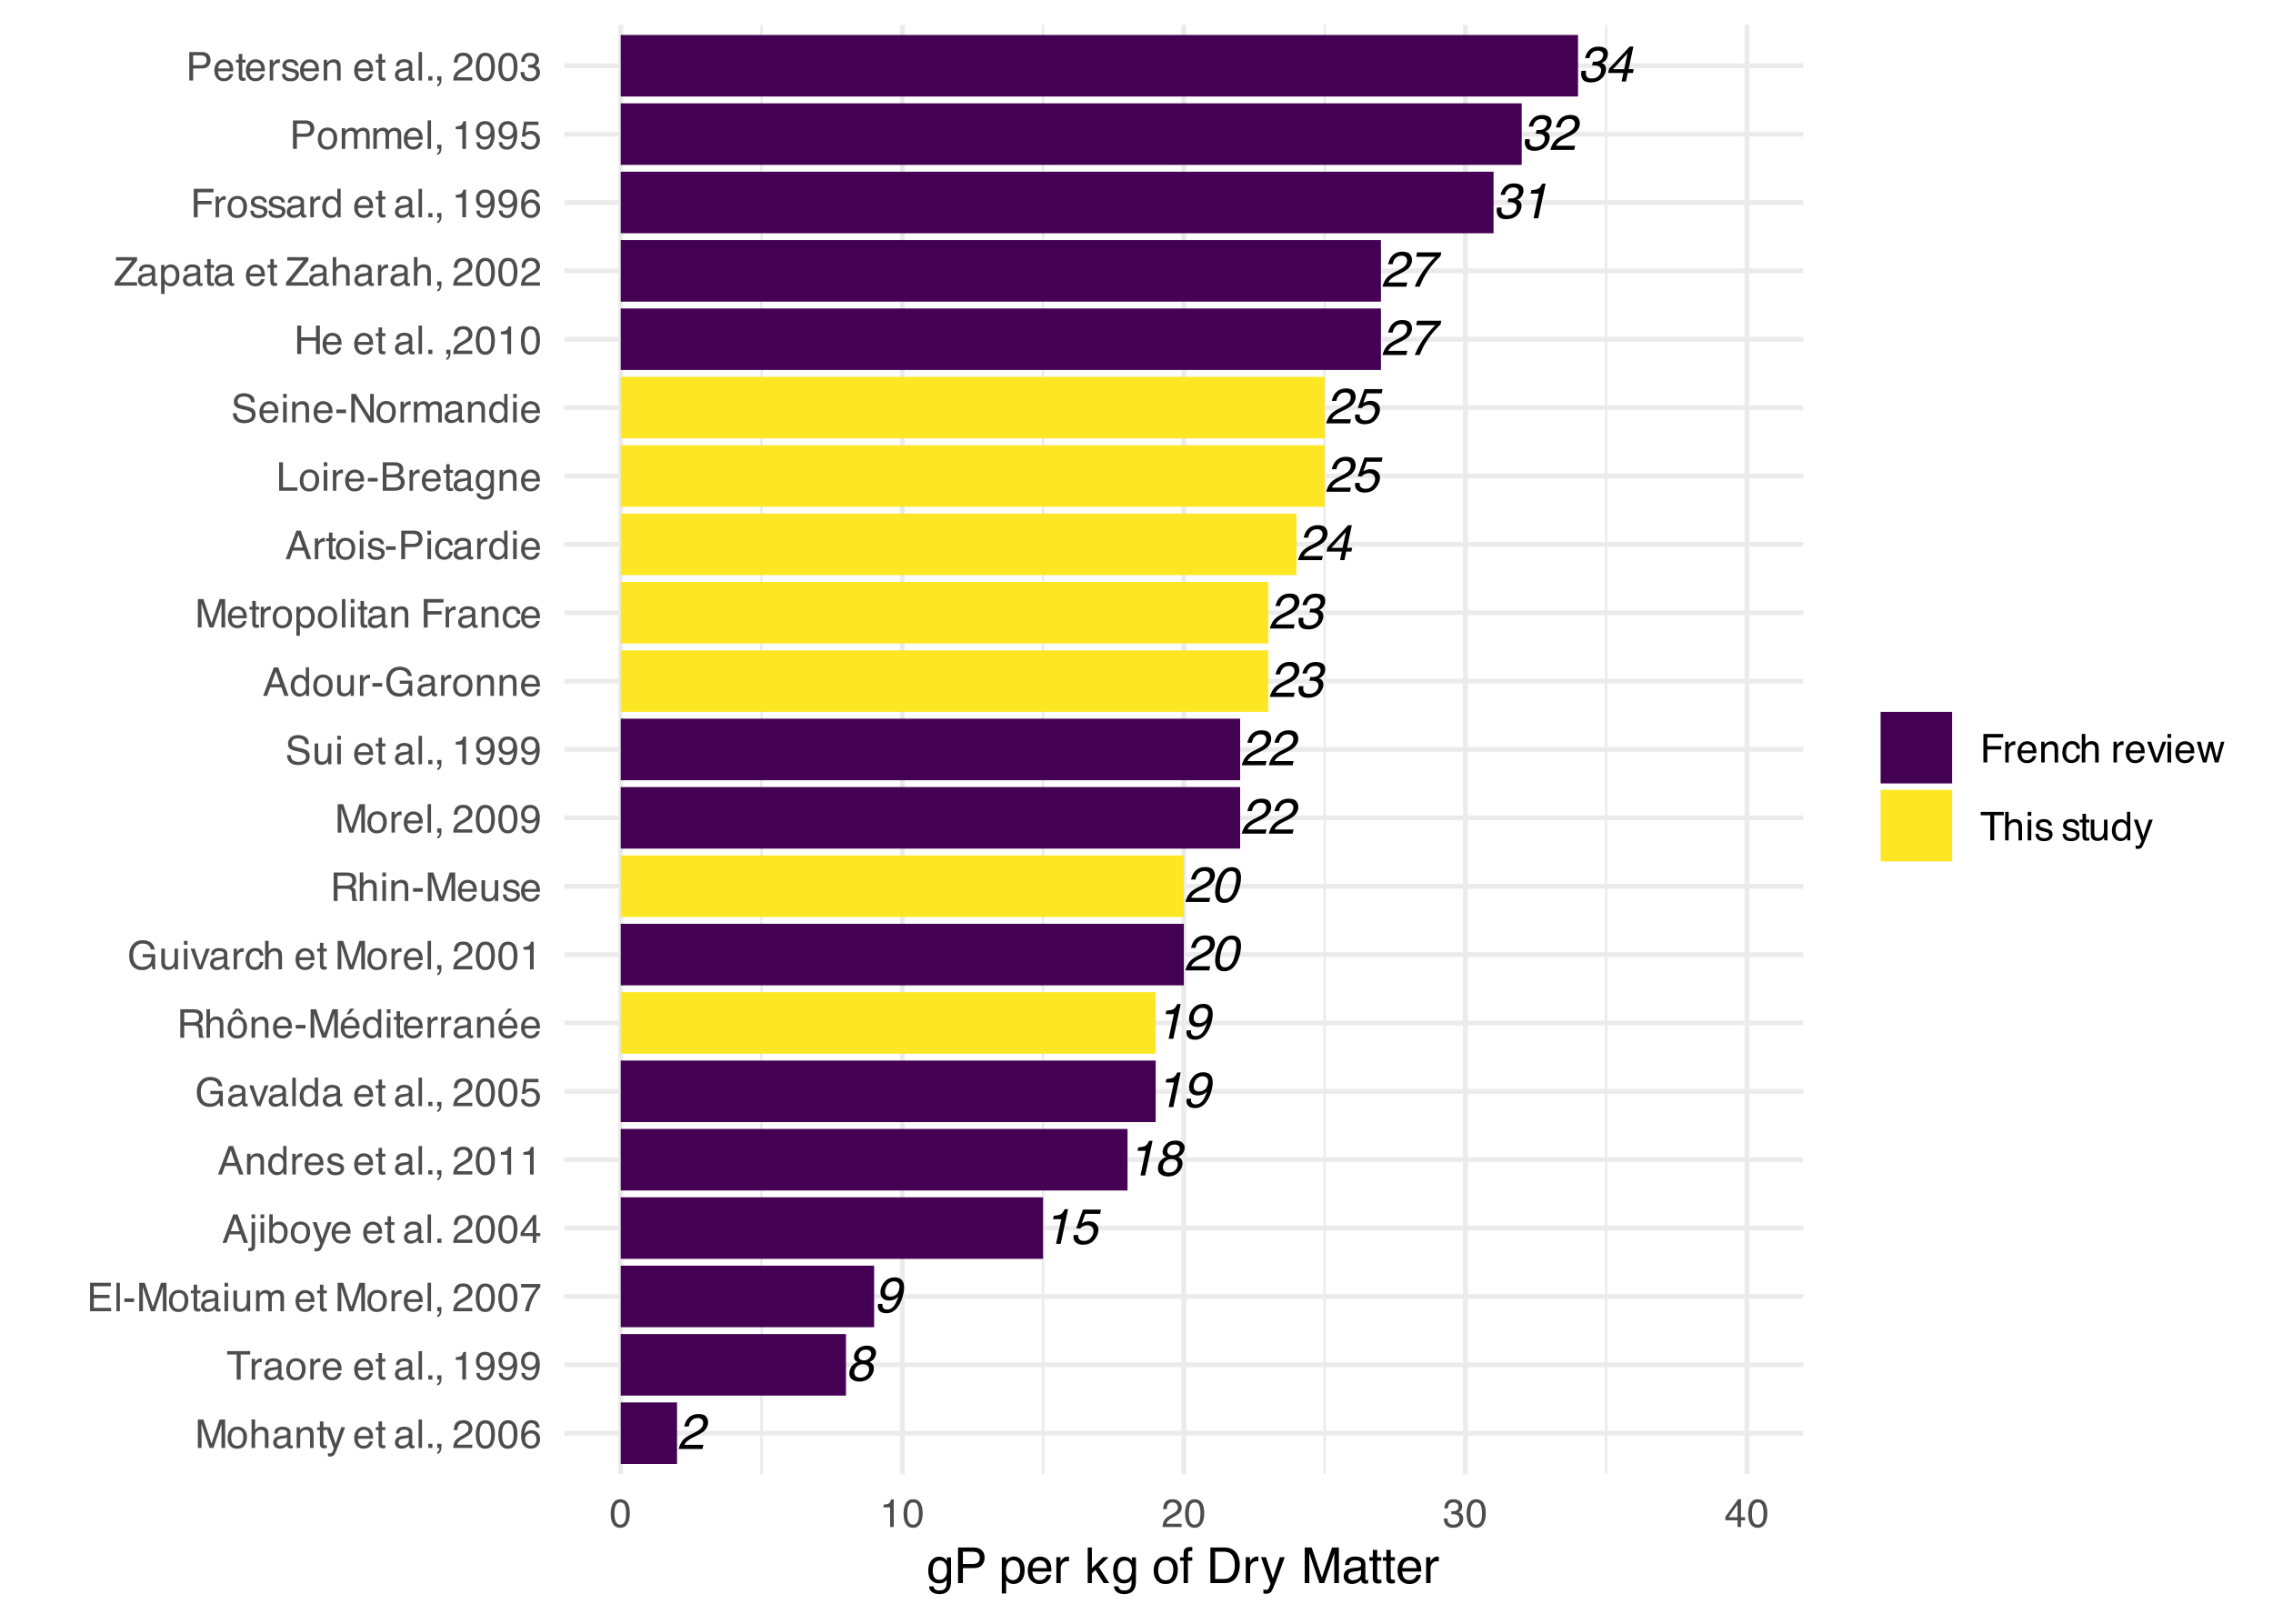<?xml version="1.0" encoding="UTF-8"?>
<svg xmlns="http://www.w3.org/2000/svg" xmlns:xlink="http://www.w3.org/1999/xlink" width="504" height="360" viewBox="0 0 504 360">
<defs>
<g>
<g id="glyph-0-0">
<path d="M 0.359 0 L 0.359 -7.922 L 6.641 -7.922 L 6.641 0 Z M 5.656 -1 L 5.656 -6.938 L 1.344 -6.938 L 1.344 -1 Z M 5.656 -1 "/>
</g>
<g id="glyph-0-1">
<path d="M 0.766 -2.375 L 1.781 -2.375 C 1.719 -1.875 1.734 -1.508 1.828 -1.281 C 1.992 -0.875 2.406 -0.672 3.062 -0.672 C 3.57 -0.672 4.008 -0.805 4.375 -1.078 C 4.75 -1.359 4.984 -1.711 5.078 -2.141 C 5.18 -2.672 5.094 -3.039 4.812 -3.25 C 4.531 -3.469 4.102 -3.578 3.531 -3.578 C 3.469 -3.578 3.398 -3.578 3.328 -3.578 C 3.266 -3.578 3.195 -3.57 3.125 -3.562 L 3.312 -4.422 C 3.406 -4.41 3.484 -4.398 3.547 -4.391 C 3.617 -4.391 3.695 -4.391 3.781 -4.391 C 4.145 -4.391 4.457 -4.445 4.719 -4.562 C 5.164 -4.77 5.445 -5.129 5.562 -5.641 C 5.645 -6.023 5.566 -6.32 5.328 -6.531 C 5.098 -6.738 4.801 -6.844 4.438 -6.844 C 3.789 -6.844 3.301 -6.629 2.969 -6.203 C 2.781 -5.961 2.629 -5.625 2.516 -5.188 L 1.562 -5.188 C 1.688 -5.758 1.906 -6.25 2.219 -6.656 C 2.758 -7.375 3.531 -7.734 4.531 -7.734 C 5.32 -7.734 5.895 -7.555 6.25 -7.203 C 6.602 -6.859 6.711 -6.352 6.578 -5.688 C 6.473 -5.207 6.258 -4.82 5.938 -4.531 C 5.738 -4.344 5.504 -4.195 5.234 -4.094 C 5.617 -3.988 5.891 -3.773 6.047 -3.453 C 6.211 -3.141 6.25 -2.75 6.156 -2.281 C 5.988 -1.551 5.613 -0.953 5.031 -0.484 C 4.445 -0.023 3.711 0.203 2.828 0.203 C 1.91 0.203 1.301 -0.047 1 -0.547 C 0.695 -1.047 0.617 -1.656 0.766 -2.375 Z M 0.766 -2.375 "/>
</g>
<g id="glyph-0-2">
<path d="M 2.812 -3.078 L 3.969 -3.672 C 4.488 -3.941 4.863 -4.176 5.094 -4.375 C 5.445 -4.664 5.664 -5.004 5.75 -5.391 C 5.852 -5.836 5.797 -6.191 5.578 -6.453 C 5.367 -6.723 5.035 -6.859 4.578 -6.859 C 3.922 -6.859 3.41 -6.609 3.047 -6.109 C 2.848 -5.836 2.691 -5.461 2.578 -4.984 L 1.594 -4.984 C 1.75 -5.66 1.988 -6.207 2.312 -6.625 C 2.895 -7.375 3.719 -7.75 4.781 -7.75 C 5.664 -7.75 6.258 -7.508 6.562 -7.031 C 6.863 -6.551 6.957 -6.02 6.844 -5.438 C 6.707 -4.82 6.375 -4.289 5.844 -3.844 C 5.539 -3.594 5.023 -3.285 4.297 -2.922 L 3.469 -2.516 C 3.07 -2.316 2.758 -2.129 2.531 -1.953 C 2.094 -1.641 1.789 -1.297 1.625 -0.922 L 5.844 -0.922 L 5.641 0 L 0.344 0 C 0.52 -0.664 0.781 -1.242 1.125 -1.734 C 1.469 -2.223 2.031 -2.672 2.812 -3.078 Z M 2.812 -3.078 "/>
</g>
<g id="glyph-0-3">
<path d="M 2.219 -5.469 L 2.375 -6.219 C 3.094 -6.281 3.602 -6.391 3.906 -6.547 C 4.219 -6.711 4.508 -7.094 4.781 -7.688 L 5.547 -7.688 L 3.906 0 L 2.875 0 L 4.031 -5.469 Z M 2.219 -5.469 "/>
</g>
<g id="glyph-0-4">
<path d="M 5.578 -5.703 C 5.641 -5.992 5.582 -6.258 5.406 -6.5 C 5.227 -6.738 4.898 -6.859 4.422 -6.859 C 3.961 -6.859 3.598 -6.738 3.328 -6.5 C 3.066 -6.258 2.906 -5.973 2.844 -5.641 C 2.77 -5.285 2.844 -5.004 3.062 -4.797 C 3.289 -4.586 3.586 -4.484 3.953 -4.484 C 4.379 -4.484 4.738 -4.602 5.031 -4.844 C 5.32 -5.082 5.504 -5.367 5.578 -5.703 Z M 5.078 -2.109 C 5.18 -2.609 5.109 -2.988 4.859 -3.25 C 4.609 -3.508 4.242 -3.641 3.766 -3.641 C 3.297 -3.641 2.883 -3.504 2.531 -3.234 C 2.188 -2.973 1.969 -2.609 1.875 -2.141 C 1.789 -1.742 1.848 -1.395 2.047 -1.094 C 2.254 -0.801 2.641 -0.656 3.203 -0.656 C 3.648 -0.656 4.047 -0.773 4.391 -1.016 C 4.742 -1.266 4.973 -1.629 5.078 -2.109 Z M 2.016 -4.516 C 1.785 -4.805 1.723 -5.18 1.828 -5.641 C 1.941 -6.211 2.25 -6.707 2.75 -7.125 C 3.258 -7.539 3.898 -7.75 4.672 -7.75 C 5.41 -7.75 5.945 -7.551 6.281 -7.156 C 6.625 -6.77 6.738 -6.316 6.625 -5.797 C 6.52 -5.316 6.316 -4.926 6.016 -4.625 C 5.836 -4.457 5.586 -4.289 5.266 -4.125 C 5.555 -3.977 5.773 -3.812 5.922 -3.625 C 6.18 -3.258 6.254 -2.789 6.141 -2.219 C 5.992 -1.539 5.641 -0.961 5.078 -0.484 C 4.523 -0.016 3.832 0.219 3 0.219 C 2.238 0.219 1.641 0.016 1.203 -0.391 C 0.773 -0.797 0.645 -1.391 0.812 -2.172 C 0.906 -2.629 1.098 -3.02 1.391 -3.344 C 1.691 -3.676 2.082 -3.93 2.562 -4.109 C 2.312 -4.223 2.129 -4.359 2.016 -4.516 Z M 2.016 -4.516 "/>
</g>
<g id="glyph-0-5">
<path d="M 6.531 -6.484 C 6.738 -5.848 6.727 -4.977 6.5 -3.875 C 6.27 -2.82 5.926 -1.953 5.469 -1.266 C 4.812 -0.285 3.969 0.203 2.938 0.203 C 2.008 0.203 1.406 -0.195 1.125 -1 C 0.883 -1.664 0.883 -2.566 1.125 -3.703 C 1.312 -4.578 1.586 -5.332 1.953 -5.969 C 2.629 -7.133 3.52 -7.719 4.625 -7.719 C 5.625 -7.719 6.258 -7.305 6.531 -6.484 Z M 5.438 -3.828 C 5.625 -4.711 5.672 -5.438 5.578 -6 C 5.484 -6.562 5.125 -6.844 4.5 -6.844 C 3.926 -6.844 3.453 -6.57 3.078 -6.031 C 2.703 -5.5 2.398 -4.711 2.172 -3.672 C 2.004 -2.879 1.953 -2.242 2.016 -1.766 C 2.117 -1.035 2.488 -0.672 3.125 -0.672 C 3.625 -0.672 4.066 -0.895 4.453 -1.344 C 4.848 -1.789 5.176 -2.617 5.438 -3.828 Z M 5.438 -3.828 "/>
</g>
<g id="glyph-0-6">
<path d="M 7.391 -7.594 L 7.203 -6.75 C 6.91 -6.508 6.492 -6.086 5.953 -5.484 C 5.41 -4.891 4.91 -4.25 4.453 -3.562 C 3.992 -2.883 3.625 -2.27 3.344 -1.719 C 3.164 -1.363 2.91 -0.789 2.578 0 L 1.5 0 C 2.062 -1.477 2.914 -2.945 4.062 -4.406 C 4.738 -5.258 5.41 -6 6.078 -6.625 L 1.812 -6.625 L 2.016 -7.594 Z M 7.391 -7.594 "/>
</g>
<g id="glyph-0-7">
<path d="M 4.234 -2.734 L 4.969 -6.234 L 1.75 -2.734 Z M 3.672 0 L 4.062 -1.891 L 0.672 -1.891 L 0.875 -2.844 L 5.469 -7.75 L 6.281 -7.75 L 5.219 -2.734 L 6.359 -2.734 L 6.172 -1.891 L 5.031 -1.891 L 4.641 0 Z M 3.672 0 "/>
</g>
<g id="glyph-0-8">
<path d="M 1.859 -1.859 C 1.773 -1.328 1.906 -0.957 2.25 -0.75 C 2.426 -0.645 2.633 -0.594 2.875 -0.594 C 3.344 -0.594 3.781 -0.785 4.188 -1.172 C 4.602 -1.555 5.004 -2.344 5.391 -3.531 C 5.098 -3.188 4.773 -2.941 4.422 -2.797 C 4.078 -2.66 3.723 -2.594 3.359 -2.594 C 2.617 -2.594 2.078 -2.82 1.734 -3.281 C 1.398 -3.75 1.312 -4.352 1.469 -5.094 C 1.613 -5.789 1.957 -6.406 2.5 -6.938 C 3.039 -7.469 3.727 -7.734 4.562 -7.734 C 5.688 -7.734 6.359 -7.227 6.578 -6.219 C 6.691 -5.656 6.66 -4.957 6.484 -4.125 C 6.285 -3.176 5.969 -2.336 5.531 -1.609 C 4.801 -0.391 3.875 0.219 2.75 0.219 C 1.988 0.219 1.453 0.02 1.141 -0.375 C 0.836 -0.77 0.75 -1.266 0.875 -1.859 Z M 5.562 -5.156 C 5.688 -5.727 5.633 -6.148 5.406 -6.422 C 5.176 -6.703 4.844 -6.844 4.406 -6.844 C 3.926 -6.844 3.516 -6.68 3.172 -6.359 C 2.828 -6.047 2.598 -5.625 2.484 -5.094 C 2.379 -4.594 2.414 -4.191 2.594 -3.891 C 2.781 -3.598 3.141 -3.453 3.672 -3.453 C 4.055 -3.453 4.43 -3.578 4.797 -3.828 C 5.172 -4.086 5.426 -4.531 5.562 -5.156 Z M 5.562 -5.156 "/>
</g>
<g id="glyph-0-9">
<path d="M 1.781 -1.969 C 1.727 -1.414 1.906 -1.031 2.312 -0.812 C 2.508 -0.707 2.758 -0.656 3.062 -0.656 C 3.645 -0.656 4.113 -0.836 4.469 -1.203 C 4.82 -1.578 5.047 -1.984 5.141 -2.422 C 5.254 -2.961 5.176 -3.379 4.906 -3.672 C 4.645 -3.973 4.285 -4.125 3.828 -4.125 C 3.492 -4.125 3.191 -4.055 2.922 -3.922 C 2.66 -3.797 2.422 -3.617 2.203 -3.391 L 1.359 -3.438 L 2.844 -7.594 L 6.844 -7.594 L 6.656 -6.656 L 3.359 -6.656 L 2.578 -4.516 C 2.785 -4.648 2.977 -4.75 3.156 -4.812 C 3.469 -4.938 3.812 -5 4.188 -5 C 4.895 -5 5.445 -4.77 5.844 -4.312 C 6.238 -3.852 6.363 -3.273 6.219 -2.578 C 6.062 -1.848 5.695 -1.203 5.125 -0.641 C 4.562 -0.086 3.785 0.188 2.797 0.188 C 2.16 0.188 1.641 0.008 1.234 -0.344 C 0.828 -0.695 0.672 -1.238 0.766 -1.969 Z M 1.781 -1.969 "/>
</g>
<g id="glyph-1-0">
<path d="M 0.281 0 L 0.281 -6.312 L 5.297 -6.312 L 5.297 0 Z M 4.5 -0.797 L 4.5 -5.516 L 1.078 -5.516 L 1.078 -0.797 Z M 4.5 -0.797 "/>
</g>
<g id="glyph-1-1">
<path d="M 0.656 -6.312 L 1.875 -6.312 L 3.688 -0.969 L 5.484 -6.312 L 6.703 -6.312 L 6.703 0 L 5.891 0 L 5.891 -3.719 C 5.891 -3.852 5.891 -4.066 5.891 -4.359 C 5.898 -4.66 5.906 -4.984 5.906 -5.328 L 4.109 0 L 3.25 0 L 1.438 -5.328 L 1.438 -5.125 C 1.438 -4.969 1.441 -4.734 1.453 -4.422 C 1.461 -4.109 1.469 -3.875 1.469 -3.719 L 1.469 0 L 0.656 0 Z M 0.656 -6.312 "/>
</g>
<g id="glyph-1-2">
<path d="M 2.391 -0.5 C 2.898 -0.5 3.25 -0.691 3.438 -1.078 C 3.633 -1.461 3.734 -1.895 3.734 -2.375 C 3.734 -2.801 3.664 -3.148 3.531 -3.422 C 3.312 -3.848 2.938 -4.062 2.406 -4.062 C 1.926 -4.062 1.578 -3.879 1.359 -3.516 C 1.148 -3.16 1.047 -2.727 1.047 -2.219 C 1.047 -1.727 1.148 -1.316 1.359 -0.984 C 1.578 -0.66 1.922 -0.5 2.391 -0.5 Z M 2.422 -4.734 C 3.016 -4.734 3.516 -4.535 3.922 -4.141 C 4.336 -3.742 4.547 -3.16 4.547 -2.391 C 4.547 -1.648 4.363 -1.035 4 -0.547 C 3.633 -0.066 3.07 0.172 2.312 0.172 C 1.688 0.172 1.188 -0.039 0.812 -0.469 C 0.438 -0.895 0.25 -1.473 0.25 -2.203 C 0.25 -2.973 0.445 -3.586 0.844 -4.047 C 1.238 -4.504 1.766 -4.734 2.422 -4.734 Z M 2.391 -4.719 Z M 2.391 -4.719 "/>
</g>
<g id="glyph-1-3">
<path d="M 0.562 -6.328 L 1.344 -6.328 L 1.344 -3.984 C 1.52 -4.211 1.68 -4.375 1.828 -4.469 C 2.078 -4.633 2.391 -4.719 2.766 -4.719 C 3.43 -4.719 3.883 -4.484 4.125 -4.016 C 4.25 -3.754 4.312 -3.398 4.312 -2.953 L 4.312 0 L 3.516 0 L 3.516 -2.906 C 3.516 -3.238 3.473 -3.484 3.391 -3.641 C 3.254 -3.891 2.992 -4.016 2.609 -4.016 C 2.285 -4.016 1.992 -3.906 1.734 -3.688 C 1.473 -3.469 1.344 -3.051 1.344 -2.438 L 1.344 0 L 0.562 0 Z M 0.562 -6.328 "/>
</g>
<g id="glyph-1-4">
<path d="M 1.156 -1.219 C 1.156 -1 1.238 -0.82 1.406 -0.688 C 1.57 -0.562 1.766 -0.5 1.984 -0.5 C 2.254 -0.5 2.52 -0.562 2.781 -0.688 C 3.207 -0.895 3.422 -1.238 3.422 -1.719 L 3.422 -2.344 C 3.328 -2.281 3.203 -2.227 3.047 -2.188 C 2.898 -2.145 2.754 -2.117 2.609 -2.109 L 2.141 -2.047 C 1.867 -2.004 1.66 -1.945 1.516 -1.875 C 1.273 -1.738 1.156 -1.52 1.156 -1.219 Z M 3.031 -2.781 C 3.207 -2.812 3.328 -2.891 3.391 -3.016 C 3.422 -3.078 3.438 -3.176 3.438 -3.312 C 3.438 -3.57 3.344 -3.758 3.156 -3.875 C 2.969 -4 2.703 -4.062 2.359 -4.062 C 1.953 -4.062 1.664 -3.953 1.5 -3.734 C 1.406 -3.609 1.344 -3.43 1.312 -3.203 L 0.594 -3.203 C 0.602 -3.766 0.785 -4.156 1.141 -4.375 C 1.492 -4.602 1.906 -4.719 2.375 -4.719 C 2.914 -4.719 3.352 -4.613 3.688 -4.406 C 4.02 -4.195 4.188 -3.875 4.188 -3.438 L 4.188 -0.797 C 4.188 -0.711 4.203 -0.645 4.234 -0.594 C 4.273 -0.551 4.348 -0.531 4.453 -0.531 C 4.484 -0.531 4.52 -0.531 4.562 -0.531 C 4.602 -0.531 4.648 -0.535 4.703 -0.547 L 4.703 0.016 C 4.578 0.055 4.484 0.078 4.422 0.078 C 4.359 0.086 4.273 0.094 4.172 0.094 C 3.898 0.094 3.707 0 3.594 -0.188 C 3.531 -0.281 3.484 -0.422 3.453 -0.609 C 3.297 -0.398 3.07 -0.219 2.781 -0.062 C 2.488 0.082 2.16 0.156 1.797 0.156 C 1.367 0.156 1.02 0.023 0.75 -0.234 C 0.488 -0.492 0.359 -0.816 0.359 -1.203 C 0.359 -1.629 0.488 -1.957 0.75 -2.188 C 1.02 -2.426 1.367 -2.578 1.797 -2.641 Z M 2.391 -4.719 Z M 2.391 -4.719 "/>
</g>
<g id="glyph-1-5">
<path d="M 0.562 -4.594 L 1.297 -4.594 L 1.297 -3.953 C 1.516 -4.211 1.742 -4.398 1.984 -4.516 C 2.234 -4.641 2.508 -4.703 2.812 -4.703 C 3.457 -4.703 3.895 -4.473 4.125 -4.016 C 4.25 -3.766 4.312 -3.41 4.312 -2.953 L 4.312 0 L 3.531 0 L 3.531 -2.906 C 3.531 -3.176 3.488 -3.398 3.406 -3.578 C 3.27 -3.859 3.02 -4 2.656 -4 C 2.477 -4 2.328 -3.984 2.203 -3.953 C 1.992 -3.891 1.812 -3.766 1.656 -3.578 C 1.52 -3.422 1.43 -3.258 1.391 -3.094 C 1.359 -2.938 1.344 -2.707 1.344 -2.406 L 1.344 0 L 0.562 0 Z M 2.391 -4.719 Z M 2.391 -4.719 "/>
</g>
<g id="glyph-1-6">
<path d="M 0.719 -5.891 L 1.5 -5.891 L 1.5 -4.594 L 2.234 -4.594 L 2.234 -3.969 L 1.5 -3.969 L 1.5 -0.969 C 1.5 -0.801 1.555 -0.691 1.672 -0.641 C 1.723 -0.609 1.82 -0.594 1.969 -0.594 C 2 -0.594 2.035 -0.594 2.078 -0.594 C 2.129 -0.594 2.18 -0.598 2.234 -0.609 L 2.234 0 C 2.148 0.02 2.055 0.035 1.953 0.047 C 1.859 0.066 1.758 0.078 1.656 0.078 C 1.289 0.078 1.039 -0.016 0.906 -0.203 C 0.781 -0.391 0.719 -0.629 0.719 -0.922 L 0.719 -3.969 L 0.094 -3.969 L 0.094 -4.594 L 0.719 -4.594 Z M 0.719 -5.891 "/>
</g>
<g id="glyph-1-7">
<path d="M 3.438 -4.594 L 4.297 -4.594 C 4.18 -4.301 3.938 -3.629 3.562 -2.578 C 3.289 -1.785 3.055 -1.145 2.859 -0.656 C 2.41 0.52 2.094 1.238 1.906 1.5 C 1.727 1.758 1.414 1.891 0.969 1.891 C 0.863 1.891 0.781 1.883 0.719 1.875 C 0.664 1.863 0.594 1.848 0.5 1.828 L 0.5 1.125 C 0.633 1.156 0.734 1.176 0.797 1.188 C 0.859 1.195 0.91 1.203 0.953 1.203 C 1.098 1.203 1.203 1.176 1.266 1.125 C 1.336 1.082 1.395 1.023 1.438 0.953 C 1.457 0.93 1.508 0.812 1.594 0.594 C 1.688 0.383 1.754 0.234 1.797 0.141 L 0.094 -4.594 L 0.969 -4.594 L 2.203 -0.859 Z M 2.188 -4.719 Z M 2.188 -4.719 "/>
</g>
<g id="glyph-1-8">
</g>
<g id="glyph-1-9">
<path d="M 2.484 -4.703 C 2.805 -4.703 3.117 -4.625 3.422 -4.469 C 3.734 -4.32 3.969 -4.125 4.125 -3.875 C 4.281 -3.645 4.383 -3.375 4.438 -3.062 C 4.488 -2.852 4.516 -2.516 4.516 -2.047 L 1.141 -2.047 C 1.148 -1.586 1.258 -1.211 1.469 -0.922 C 1.676 -0.641 1.992 -0.5 2.422 -0.5 C 2.828 -0.5 3.148 -0.633 3.391 -0.906 C 3.523 -1.062 3.625 -1.238 3.688 -1.438 L 4.453 -1.438 C 4.43 -1.27 4.363 -1.082 4.25 -0.875 C 4.133 -0.664 4.004 -0.5 3.859 -0.375 C 3.629 -0.145 3.344 0.008 3 0.094 C 2.812 0.133 2.598 0.156 2.359 0.156 C 1.785 0.156 1.301 -0.051 0.906 -0.469 C 0.508 -0.883 0.312 -1.469 0.312 -2.219 C 0.312 -2.945 0.508 -3.539 0.906 -4 C 1.312 -4.469 1.836 -4.703 2.484 -4.703 Z M 3.719 -2.672 C 3.688 -3.004 3.613 -3.27 3.5 -3.469 C 3.281 -3.844 2.926 -4.031 2.438 -4.031 C 2.082 -4.031 1.785 -3.898 1.547 -3.641 C 1.305 -3.391 1.176 -3.066 1.156 -2.672 Z M 2.406 -4.719 Z M 2.406 -4.719 "/>
</g>
<g id="glyph-1-10">
<path d="M 0.594 -6.312 L 1.359 -6.312 L 1.359 0 L 0.594 0 Z M 0.594 -6.312 "/>
</g>
<g id="glyph-1-11">
<path d="M 0.75 -0.938 L 1.656 -0.938 L 1.656 0 L 0.75 0 Z M 0.75 -0.938 "/>
</g>
<g id="glyph-1-12">
<path d="M 0.734 0.891 C 0.93 0.859 1.066 0.723 1.141 0.484 C 1.191 0.348 1.219 0.223 1.219 0.109 C 1.219 0.086 1.211 0.066 1.203 0.047 C 1.203 0.035 1.203 0.02 1.203 0 L 0.734 0 L 0.734 -0.938 L 1.656 -0.938 L 1.656 -0.062 C 1.656 0.27 1.582 0.566 1.438 0.828 C 1.301 1.086 1.066 1.25 0.734 1.312 Z M 0.734 0.891 "/>
</g>
<g id="glyph-1-13">
<path d="M 0.281 0 C 0.301 -0.531 0.406 -0.988 0.594 -1.375 C 0.789 -1.77 1.164 -2.129 1.719 -2.453 L 2.547 -2.922 C 2.91 -3.141 3.164 -3.328 3.312 -3.484 C 3.551 -3.711 3.672 -3.984 3.672 -4.297 C 3.672 -4.648 3.562 -4.93 3.344 -5.141 C 3.133 -5.359 2.848 -5.469 2.484 -5.469 C 1.961 -5.469 1.598 -5.266 1.391 -4.859 C 1.285 -4.648 1.227 -4.352 1.219 -3.969 L 0.422 -3.969 C 0.43 -4.5 0.531 -4.938 0.719 -5.281 C 1.051 -5.875 1.645 -6.172 2.5 -6.172 C 3.195 -6.172 3.707 -5.977 4.031 -5.594 C 4.363 -5.219 4.531 -4.797 4.531 -4.328 C 4.531 -3.836 4.352 -3.414 4 -3.062 C 3.801 -2.863 3.441 -2.617 2.922 -2.328 L 2.344 -2 C 2.062 -1.844 1.836 -1.695 1.672 -1.562 C 1.391 -1.312 1.211 -1.035 1.141 -0.734 L 4.5 -0.734 L 4.5 0 Z M 0.281 0 "/>
</g>
<g id="glyph-1-14">
<path d="M 2.375 -6.156 C 3.176 -6.156 3.754 -5.828 4.109 -5.172 C 4.379 -4.66 4.516 -3.961 4.516 -3.078 C 4.516 -2.242 4.391 -1.555 4.141 -1.016 C 3.785 -0.223 3.195 0.172 2.375 0.172 C 1.633 0.172 1.082 -0.148 0.719 -0.797 C 0.426 -1.328 0.281 -2.047 0.281 -2.953 C 0.281 -3.648 0.367 -4.25 0.547 -4.75 C 0.879 -5.688 1.488 -6.156 2.375 -6.156 Z M 2.375 -0.531 C 2.77 -0.531 3.086 -0.707 3.328 -1.062 C 3.566 -1.426 3.688 -2.086 3.688 -3.047 C 3.688 -3.754 3.598 -4.332 3.422 -4.781 C 3.254 -5.227 2.922 -5.453 2.422 -5.453 C 1.973 -5.453 1.641 -5.238 1.422 -4.812 C 1.211 -4.383 1.109 -3.754 1.109 -2.922 C 1.109 -2.297 1.176 -1.789 1.312 -1.406 C 1.52 -0.82 1.875 -0.531 2.375 -0.531 Z M 2.375 -0.531 "/>
</g>
<g id="glyph-1-15">
<path d="M 2.578 -6.172 C 3.266 -6.172 3.742 -5.992 4.016 -5.641 C 4.285 -5.285 4.422 -4.922 4.422 -4.547 L 3.656 -4.547 C 3.602 -4.785 3.531 -4.973 3.438 -5.109 C 3.25 -5.367 2.961 -5.5 2.578 -5.5 C 2.148 -5.5 1.805 -5.297 1.547 -4.891 C 1.297 -4.492 1.156 -3.926 1.125 -3.188 C 1.301 -3.445 1.523 -3.641 1.797 -3.766 C 2.047 -3.879 2.32 -3.938 2.625 -3.938 C 3.133 -3.938 3.582 -3.77 3.969 -3.438 C 4.352 -3.113 4.547 -2.625 4.547 -1.969 C 4.547 -1.414 4.363 -0.922 4 -0.484 C 3.633 -0.055 3.117 0.156 2.453 0.156 C 1.867 0.156 1.367 -0.062 0.953 -0.5 C 0.535 -0.938 0.328 -1.672 0.328 -2.703 C 0.328 -3.461 0.422 -4.109 0.609 -4.641 C 0.961 -5.66 1.617 -6.172 2.578 -6.172 Z M 2.516 -0.531 C 2.922 -0.531 3.223 -0.664 3.422 -0.938 C 3.629 -1.207 3.734 -1.531 3.734 -1.906 C 3.734 -2.219 3.641 -2.516 3.453 -2.797 C 3.273 -3.086 2.953 -3.234 2.484 -3.234 C 2.148 -3.234 1.859 -3.125 1.609 -2.906 C 1.359 -2.688 1.234 -2.352 1.234 -1.906 C 1.234 -1.52 1.344 -1.191 1.562 -0.922 C 1.789 -0.66 2.109 -0.531 2.516 -0.531 Z M 2.516 -0.531 "/>
</g>
<g id="glyph-1-16">
<path d="M 5.266 -6.312 L 5.266 -5.562 L 3.141 -5.562 L 3.141 0 L 2.266 0 L 2.266 -5.562 L 0.141 -5.562 L 0.141 -6.312 Z M 5.266 -6.312 "/>
</g>
<g id="glyph-1-17">
<path d="M 0.594 -4.594 L 1.328 -4.594 L 1.328 -3.812 C 1.379 -3.957 1.523 -4.141 1.766 -4.359 C 2.004 -4.586 2.273 -4.703 2.578 -4.703 C 2.586 -4.703 2.609 -4.695 2.641 -4.688 C 2.68 -4.688 2.742 -4.688 2.828 -4.688 L 2.828 -3.859 C 2.773 -3.867 2.727 -3.875 2.688 -3.875 C 2.656 -3.883 2.617 -3.891 2.578 -3.891 C 2.18 -3.891 1.879 -3.766 1.672 -3.516 C 1.461 -3.266 1.359 -2.973 1.359 -2.641 L 1.359 0 L 0.594 0 Z M 0.594 -4.594 "/>
</g>
<g id="glyph-1-18">
<path d="M 0.844 -4.359 L 0.844 -4.953 C 1.395 -5.004 1.781 -5.094 2 -5.219 C 2.227 -5.344 2.395 -5.645 2.5 -6.125 L 3.109 -6.125 L 3.109 0 L 2.297 0 L 2.297 -4.359 Z M 0.844 -4.359 "/>
</g>
<g id="glyph-1-19">
<path d="M 1.172 -1.484 C 1.191 -1.055 1.352 -0.758 1.656 -0.594 C 1.82 -0.508 2 -0.469 2.188 -0.469 C 2.562 -0.469 2.879 -0.617 3.141 -0.922 C 3.398 -1.234 3.582 -1.863 3.688 -2.812 C 3.52 -2.539 3.305 -2.348 3.047 -2.234 C 2.797 -2.129 2.523 -2.078 2.234 -2.078 C 1.641 -2.078 1.172 -2.258 0.828 -2.625 C 0.484 -2.988 0.312 -3.461 0.312 -4.047 C 0.312 -4.609 0.477 -5.098 0.812 -5.516 C 1.156 -5.941 1.66 -6.156 2.328 -6.156 C 3.223 -6.156 3.844 -5.754 4.188 -4.953 C 4.375 -4.504 4.469 -3.945 4.469 -3.281 C 4.469 -2.531 4.352 -1.863 4.125 -1.281 C 3.75 -0.312 3.113 0.172 2.219 0.172 C 1.625 0.172 1.172 0.016 0.859 -0.297 C 0.547 -0.609 0.391 -1.004 0.391 -1.484 Z M 2.344 -2.75 C 2.645 -2.75 2.922 -2.848 3.172 -3.047 C 3.43 -3.254 3.562 -3.609 3.562 -4.109 C 3.562 -4.566 3.445 -4.906 3.219 -5.125 C 2.988 -5.344 2.695 -5.453 2.344 -5.453 C 1.969 -5.453 1.664 -5.32 1.438 -5.062 C 1.219 -4.812 1.109 -4.477 1.109 -4.062 C 1.109 -3.656 1.207 -3.332 1.406 -3.094 C 1.602 -2.863 1.914 -2.75 2.344 -2.75 Z M 2.344 -2.75 "/>
</g>
<g id="glyph-1-20">
<path d="M 0.75 -6.312 L 5.359 -6.312 L 5.359 -5.531 L 1.578 -5.531 L 1.578 -3.625 L 5.062 -3.625 L 5.062 -2.891 L 1.578 -2.891 L 1.578 -0.75 L 5.422 -0.75 L 5.422 0 L 0.75 0 Z M 3.078 -6.312 Z M 3.078 -6.312 "/>
</g>
<g id="glyph-1-21">
<path d="M 0.359 -2.844 L 2.516 -2.844 L 2.516 -2.047 L 0.359 -2.047 Z M 0.359 -2.844 "/>
</g>
<g id="glyph-1-22">
<path d="M 0.562 -4.578 L 1.359 -4.578 L 1.359 0 L 0.562 0 Z M 0.562 -6.312 L 1.359 -6.312 L 1.359 -5.438 L 0.562 -5.438 Z M 0.562 -6.312 "/>
</g>
<g id="glyph-1-23">
<path d="M 1.344 -4.594 L 1.344 -1.547 C 1.344 -1.305 1.379 -1.113 1.453 -0.969 C 1.586 -0.695 1.844 -0.562 2.219 -0.562 C 2.758 -0.562 3.125 -0.801 3.312 -1.281 C 3.426 -1.539 3.484 -1.895 3.484 -2.344 L 3.484 -4.594 L 4.25 -4.594 L 4.25 0 L 3.516 0 L 3.531 -0.672 C 3.426 -0.504 3.301 -0.359 3.156 -0.234 C 2.863 0.004 2.504 0.125 2.078 0.125 C 1.422 0.125 0.977 -0.094 0.75 -0.531 C 0.613 -0.77 0.547 -1.082 0.547 -1.469 L 0.547 -4.594 Z M 2.406 -4.719 Z M 2.406 -4.719 "/>
</g>
<g id="glyph-1-24">
<path d="M 0.562 -4.594 L 1.328 -4.594 L 1.328 -3.953 C 1.516 -4.172 1.68 -4.332 1.828 -4.438 C 2.086 -4.613 2.379 -4.703 2.703 -4.703 C 3.066 -4.703 3.359 -4.613 3.578 -4.438 C 3.703 -4.332 3.816 -4.18 3.922 -3.984 C 4.098 -4.223 4.301 -4.398 4.531 -4.516 C 4.758 -4.641 5.02 -4.703 5.312 -4.703 C 5.926 -4.703 6.348 -4.477 6.578 -4.031 C 6.691 -3.789 6.75 -3.469 6.75 -3.062 L 6.75 0 L 5.953 0 L 5.953 -3.203 C 5.953 -3.504 5.875 -3.711 5.719 -3.828 C 5.57 -3.941 5.383 -4 5.156 -4 C 4.852 -4 4.594 -3.895 4.375 -3.688 C 4.156 -3.488 4.047 -3.148 4.047 -2.672 L 4.047 0 L 3.266 0 L 3.266 -3 C 3.266 -3.312 3.227 -3.539 3.156 -3.688 C 3.039 -3.895 2.82 -4 2.5 -4 C 2.207 -4 1.941 -3.883 1.703 -3.656 C 1.461 -3.438 1.344 -3.031 1.344 -2.438 L 1.344 0 L 0.562 0 Z M 0.562 -4.594 "/>
</g>
<g id="glyph-1-25">
<path d="M 4.594 -6.047 L 4.594 -5.375 C 4.395 -5.176 4.129 -4.836 3.797 -4.359 C 3.473 -3.891 3.188 -3.379 2.938 -2.828 C 2.688 -2.297 2.5 -1.812 2.375 -1.375 C 2.289 -1.082 2.18 -0.625 2.047 0 L 1.203 0 C 1.391 -1.176 1.816 -2.344 2.484 -3.5 C 2.879 -4.188 3.289 -4.773 3.719 -5.266 L 0.328 -5.266 L 0.328 -6.047 Z M 4.594 -6.047 "/>
</g>
<g id="glyph-1-26">
<path d="M 3.906 -2.578 L 2.953 -5.375 L 1.938 -2.578 Z M 2.5 -6.312 L 3.469 -6.312 L 5.766 0 L 4.828 0 L 4.188 -1.891 L 1.688 -1.891 L 1 0 L 0.125 0 Z M 2.5 -6.312 "/>
</g>
<g id="glyph-1-27">
<path d="M 1.344 -5.422 L 0.562 -5.422 L 0.562 -6.312 L 1.344 -6.312 Z M -0.156 1.156 C 0.188 1.145 0.391 1.113 0.453 1.062 C 0.523 1.02 0.562 0.863 0.562 0.594 L 0.562 -4.578 L 1.344 -4.578 L 1.344 0.688 C 1.344 1.02 1.285 1.27 1.172 1.438 C 0.992 1.719 0.656 1.859 0.156 1.859 C 0.113 1.859 0.07 1.852 0.031 1.844 C -0.008 1.844 -0.07 1.836 -0.156 1.828 Z M -0.156 1.156 "/>
</g>
<g id="glyph-1-28">
<path d="M 0.5 -6.328 L 1.266 -6.328 L 1.266 -4.047 C 1.43 -4.266 1.629 -4.43 1.859 -4.547 C 2.098 -4.66 2.352 -4.719 2.625 -4.719 C 3.195 -4.719 3.66 -4.52 4.016 -4.125 C 4.379 -3.738 4.562 -3.16 4.562 -2.391 C 4.562 -1.66 4.383 -1.055 4.031 -0.578 C 3.676 -0.098 3.188 0.141 2.562 0.141 C 2.219 0.141 1.922 0.055 1.672 -0.109 C 1.535 -0.203 1.383 -0.363 1.219 -0.594 L 1.219 0 L 0.5 0 Z M 2.516 -0.531 C 2.93 -0.531 3.242 -0.695 3.453 -1.031 C 3.66 -1.363 3.766 -1.801 3.766 -2.344 C 3.766 -2.832 3.66 -3.234 3.453 -3.547 C 3.242 -3.867 2.938 -4.031 2.531 -4.031 C 2.188 -4.031 1.879 -3.898 1.609 -3.641 C 1.348 -3.379 1.219 -2.945 1.219 -2.344 C 1.219 -1.914 1.27 -1.566 1.375 -1.297 C 1.582 -0.785 1.961 -0.531 2.516 -0.531 Z M 2.516 -0.531 "/>
</g>
<g id="glyph-1-29">
<path d="M 2.906 -2.172 L 2.906 -4.969 L 0.938 -2.172 Z M 2.922 0 L 2.922 -1.5 L 0.219 -1.5 L 0.219 -2.266 L 3.047 -6.172 L 3.688 -6.172 L 3.688 -2.172 L 4.594 -2.172 L 4.594 -1.5 L 3.688 -1.5 L 3.688 0 Z M 2.922 0 "/>
</g>
<g id="glyph-1-30">
<path d="M 1.062 -2.25 C 1.062 -1.75 1.164 -1.332 1.375 -1 C 1.582 -0.676 1.914 -0.516 2.375 -0.516 C 2.727 -0.516 3.02 -0.664 3.25 -0.969 C 3.488 -1.281 3.609 -1.723 3.609 -2.297 C 3.609 -2.879 3.488 -3.305 3.25 -3.578 C 3.008 -3.859 2.711 -4 2.359 -4 C 1.973 -4 1.66 -3.848 1.422 -3.547 C 1.18 -3.254 1.062 -2.82 1.062 -2.25 Z M 2.219 -4.688 C 2.57 -4.688 2.867 -4.609 3.109 -4.453 C 3.242 -4.367 3.398 -4.219 3.578 -4 L 3.578 -6.328 L 4.312 -6.328 L 4.312 0 L 3.625 0 L 3.625 -0.641 C 3.438 -0.359 3.219 -0.156 2.969 -0.031 C 2.727 0.094 2.453 0.156 2.141 0.156 C 1.617 0.156 1.172 -0.055 0.797 -0.484 C 0.422 -0.91 0.234 -1.484 0.234 -2.203 C 0.234 -2.867 0.406 -3.445 0.75 -3.938 C 1.094 -4.438 1.582 -4.688 2.219 -4.688 Z M 2.219 -4.688 "/>
</g>
<g id="glyph-1-31">
<path d="M 1.031 -1.438 C 1.051 -1.188 1.113 -0.988 1.219 -0.844 C 1.414 -0.602 1.754 -0.484 2.234 -0.484 C 2.516 -0.484 2.766 -0.539 2.984 -0.656 C 3.203 -0.781 3.312 -0.973 3.312 -1.234 C 3.312 -1.43 3.223 -1.582 3.047 -1.688 C 2.941 -1.75 2.723 -1.82 2.391 -1.906 L 1.781 -2.062 C 1.383 -2.164 1.094 -2.273 0.906 -2.391 C 0.57 -2.598 0.406 -2.891 0.406 -3.266 C 0.406 -3.691 0.562 -4.039 0.875 -4.312 C 1.195 -4.582 1.617 -4.719 2.141 -4.719 C 2.836 -4.719 3.336 -4.516 3.641 -4.109 C 3.836 -3.848 3.93 -3.57 3.922 -3.281 L 3.203 -3.281 C 3.18 -3.457 3.117 -3.613 3.016 -3.75 C 2.836 -3.957 2.531 -4.062 2.094 -4.062 C 1.801 -4.062 1.578 -4.004 1.422 -3.891 C 1.273 -3.773 1.203 -3.629 1.203 -3.453 C 1.203 -3.254 1.301 -3.094 1.5 -2.969 C 1.613 -2.895 1.781 -2.832 2 -2.781 L 2.516 -2.656 C 3.066 -2.52 3.438 -2.391 3.625 -2.266 C 3.926 -2.066 4.078 -1.754 4.078 -1.328 C 4.078 -0.922 3.922 -0.566 3.609 -0.266 C 3.305 0.023 2.832 0.172 2.188 0.172 C 1.508 0.172 1.023 0.02 0.734 -0.281 C 0.453 -0.594 0.301 -0.977 0.281 -1.438 Z M 2.172 -4.719 Z M 2.172 -4.719 "/>
</g>
<g id="glyph-1-32">
<path d="M 3.391 -6.469 C 3.984 -6.469 4.5 -6.352 4.938 -6.125 C 5.562 -5.801 5.945 -5.227 6.094 -4.406 L 5.234 -4.406 C 5.129 -4.863 4.914 -5.195 4.594 -5.406 C 4.27 -5.613 3.863 -5.719 3.375 -5.719 C 2.789 -5.719 2.297 -5.5 1.891 -5.062 C 1.492 -4.625 1.297 -3.973 1.297 -3.109 C 1.297 -2.359 1.461 -1.742 1.797 -1.266 C 2.129 -0.797 2.664 -0.562 3.406 -0.562 C 3.977 -0.562 4.445 -0.727 4.812 -1.062 C 5.188 -1.395 5.379 -1.93 5.391 -2.672 L 3.422 -2.672 L 3.422 -3.375 L 6.188 -3.375 L 6.188 0 L 5.641 0 L 5.438 -0.812 C 5.145 -0.488 4.891 -0.27 4.672 -0.156 C 4.297 0.062 3.816 0.172 3.234 0.172 C 2.484 0.172 1.844 -0.07 1.312 -0.562 C 0.719 -1.164 0.422 -2 0.422 -3.062 C 0.422 -4.113 0.707 -4.953 1.281 -5.578 C 1.82 -6.172 2.523 -6.469 3.391 -6.469 Z M 3.25 -6.484 Z M 3.25 -6.484 "/>
</g>
<g id="glyph-1-33">
<path d="M 0.938 -4.594 L 2.172 -0.859 L 3.453 -4.594 L 4.297 -4.594 L 2.562 0 L 1.75 0 L 0.047 -4.594 Z M 0.938 -4.594 "/>
</g>
<g id="glyph-1-34">
<path d="M 1.094 -1.562 C 1.133 -1.125 1.336 -0.82 1.703 -0.656 C 1.879 -0.57 2.094 -0.531 2.344 -0.531 C 2.801 -0.531 3.141 -0.676 3.359 -0.969 C 3.578 -1.258 3.688 -1.582 3.688 -1.938 C 3.688 -2.363 3.555 -2.691 3.297 -2.922 C 3.035 -3.16 2.719 -3.281 2.344 -3.281 C 2.082 -3.281 1.852 -3.227 1.656 -3.125 C 1.469 -3.02 1.305 -2.879 1.172 -2.703 L 0.5 -2.734 L 0.969 -6.047 L 4.172 -6.047 L 4.172 -5.297 L 1.562 -5.297 L 1.297 -3.594 C 1.43 -3.695 1.566 -3.773 1.703 -3.828 C 1.93 -3.93 2.195 -3.984 2.5 -3.984 C 3.062 -3.984 3.535 -3.801 3.922 -3.438 C 4.316 -3.07 4.516 -2.609 4.516 -2.047 C 4.516 -1.461 4.332 -0.945 3.969 -0.5 C 3.613 -0.062 3.047 0.156 2.266 0.156 C 1.754 0.156 1.305 0.016 0.922 -0.266 C 0.547 -0.547 0.332 -0.977 0.281 -1.562 Z M 1.094 -1.562 "/>
</g>
<g id="glyph-1-35">
<path d="M 3.609 -3.422 C 4.004 -3.422 4.316 -3.5 4.547 -3.656 C 4.785 -3.82 4.906 -4.113 4.906 -4.531 C 4.906 -4.977 4.742 -5.285 4.422 -5.453 C 4.242 -5.535 4.008 -5.578 3.719 -5.578 L 1.625 -5.578 L 1.625 -3.422 Z M 0.766 -6.312 L 3.688 -6.312 C 4.176 -6.312 4.578 -6.238 4.891 -6.094 C 5.473 -5.832 5.766 -5.336 5.766 -4.609 C 5.766 -4.234 5.688 -3.922 5.531 -3.672 C 5.383 -3.43 5.172 -3.238 4.891 -3.094 C 5.129 -3 5.312 -2.867 5.438 -2.703 C 5.562 -2.547 5.629 -2.281 5.641 -1.906 L 5.672 -1.062 C 5.68 -0.82 5.703 -0.645 5.734 -0.531 C 5.785 -0.332 5.879 -0.203 6.016 -0.141 L 6.016 0 L 4.969 0 C 4.938 -0.051 4.91 -0.117 4.891 -0.203 C 4.879 -0.297 4.867 -0.461 4.859 -0.703 L 4.797 -1.766 C 4.773 -2.172 4.625 -2.445 4.344 -2.594 C 4.176 -2.664 3.922 -2.703 3.578 -2.703 L 1.625 -2.703 L 1.625 0 L 0.766 0 Z M 0.766 -6.312 "/>
</g>
<g id="glyph-1-36">
<path d="M 2.391 -0.5 C 2.898 -0.5 3.25 -0.691 3.438 -1.078 C 3.633 -1.461 3.734 -1.895 3.734 -2.375 C 3.734 -2.801 3.664 -3.148 3.531 -3.422 C 3.312 -3.848 2.938 -4.062 2.406 -4.062 C 1.926 -4.062 1.578 -3.879 1.359 -3.516 C 1.148 -3.16 1.047 -2.727 1.047 -2.219 C 1.047 -1.727 1.148 -1.316 1.359 -0.984 C 1.578 -0.66 1.922 -0.5 2.391 -0.5 Z M 2.422 -4.734 C 3.016 -4.734 3.516 -4.535 3.922 -4.141 C 4.336 -3.742 4.547 -3.16 4.547 -2.391 C 4.547 -1.648 4.363 -1.035 4 -0.547 C 3.633 -0.066 3.07 0.172 2.312 0.172 C 1.688 0.172 1.188 -0.039 0.812 -0.469 C 0.438 -0.895 0.25 -1.473 0.25 -2.203 C 0.25 -2.973 0.445 -3.586 0.844 -4.047 C 1.238 -4.504 1.766 -4.734 2.422 -4.734 Z M 2.391 -4.719 Z M 2.875 -6.453 L 3.75 -5.203 L 3.047 -5.203 L 2.453 -6.031 L 1.875 -5.203 L 1.188 -5.203 L 2.047 -6.453 Z M 2.875 -6.453 "/>
</g>
<g id="glyph-1-37">
<path d="M 2.484 -4.703 C 2.805 -4.703 3.117 -4.625 3.422 -4.469 C 3.734 -4.32 3.969 -4.125 4.125 -3.875 C 4.281 -3.645 4.383 -3.375 4.438 -3.062 C 4.488 -2.852 4.516 -2.516 4.516 -2.047 L 1.141 -2.047 C 1.148 -1.586 1.258 -1.211 1.469 -0.922 C 1.676 -0.641 1.992 -0.5 2.422 -0.5 C 2.828 -0.5 3.148 -0.633 3.391 -0.906 C 3.523 -1.062 3.625 -1.238 3.688 -1.438 L 4.453 -1.438 C 4.43 -1.27 4.363 -1.082 4.25 -0.875 C 4.133 -0.664 4.004 -0.5 3.859 -0.375 C 3.629 -0.145 3.344 0.008 3 0.094 C 2.812 0.133 2.598 0.156 2.359 0.156 C 1.785 0.156 1.301 -0.051 0.906 -0.469 C 0.508 -0.883 0.312 -1.469 0.312 -2.219 C 0.312 -2.945 0.508 -3.539 0.906 -4 C 1.312 -4.469 1.836 -4.703 2.484 -4.703 Z M 3.719 -2.672 C 3.688 -3.004 3.613 -3.27 3.5 -3.469 C 3.281 -3.844 2.926 -4.031 2.438 -4.031 C 2.082 -4.031 1.785 -3.898 1.547 -3.641 C 1.305 -3.391 1.176 -3.066 1.156 -2.672 Z M 2.406 -4.719 Z M 3.375 -6.453 L 2.234 -5.203 L 1.641 -5.203 L 2.422 -6.453 Z M 3.375 -6.453 "/>
</g>
<g id="glyph-1-38">
<path d="M 2.344 -4.734 C 2.863 -4.734 3.285 -4.609 3.609 -4.359 C 3.93 -4.109 4.125 -3.672 4.188 -3.047 L 3.438 -3.047 C 3.395 -3.336 3.289 -3.578 3.125 -3.766 C 2.957 -3.953 2.695 -4.047 2.344 -4.047 C 1.852 -4.047 1.5 -3.801 1.281 -3.312 C 1.145 -3.008 1.078 -2.629 1.078 -2.172 C 1.078 -1.703 1.172 -1.312 1.359 -1 C 1.555 -0.688 1.867 -0.531 2.297 -0.531 C 2.609 -0.531 2.859 -0.625 3.047 -0.812 C 3.234 -1.008 3.363 -1.281 3.438 -1.625 L 4.188 -1.625 C 4.102 -1.02 3.891 -0.57 3.547 -0.281 C 3.203 0 2.766 0.141 2.234 0.141 C 1.629 0.141 1.145 -0.078 0.781 -0.516 C 0.426 -0.961 0.25 -1.516 0.25 -2.172 C 0.25 -2.984 0.445 -3.613 0.844 -4.062 C 1.238 -4.508 1.738 -4.734 2.344 -4.734 Z M 2.219 -4.719 Z M 2.219 -4.719 "/>
</g>
<g id="glyph-1-39">
<path d="M 1.234 -2.031 C 1.254 -1.676 1.336 -1.383 1.484 -1.156 C 1.766 -0.738 2.266 -0.531 2.984 -0.531 C 3.305 -0.531 3.598 -0.578 3.859 -0.672 C 4.367 -0.848 4.625 -1.164 4.625 -1.625 C 4.625 -1.969 4.516 -2.211 4.297 -2.359 C 4.078 -2.504 3.738 -2.629 3.281 -2.734 L 2.422 -2.922 C 1.859 -3.055 1.461 -3.195 1.234 -3.344 C 0.836 -3.602 0.641 -4 0.641 -4.531 C 0.641 -5.094 0.832 -5.555 1.219 -5.922 C 1.613 -6.285 2.172 -6.469 2.891 -6.469 C 3.555 -6.469 4.117 -6.305 4.578 -5.984 C 5.035 -5.672 5.266 -5.16 5.266 -4.453 L 4.469 -4.453 C 4.426 -4.797 4.332 -5.055 4.188 -5.234 C 3.926 -5.566 3.484 -5.734 2.859 -5.734 C 2.359 -5.734 2 -5.625 1.781 -5.406 C 1.562 -5.195 1.453 -4.953 1.453 -4.672 C 1.453 -4.359 1.578 -4.133 1.828 -4 C 2.004 -3.906 2.391 -3.789 2.984 -3.656 L 3.859 -3.453 C 4.285 -3.348 4.617 -3.211 4.859 -3.047 C 5.254 -2.754 5.453 -2.328 5.453 -1.766 C 5.453 -1.066 5.195 -0.566 4.688 -0.266 C 4.188 0.035 3.598 0.188 2.922 0.188 C 2.141 0.188 1.523 -0.016 1.078 -0.422 C 0.629 -0.816 0.41 -1.352 0.422 -2.031 Z M 2.953 -6.484 Z M 2.953 -6.484 "/>
</g>
<g id="glyph-1-40">
<path d="M 2.516 -0.516 C 2.867 -0.516 3.164 -0.664 3.406 -0.969 C 3.645 -1.27 3.766 -1.723 3.766 -2.328 C 3.766 -2.691 3.711 -3.004 3.609 -3.266 C 3.41 -3.773 3.047 -4.031 2.516 -4.031 C 1.973 -4.031 1.602 -3.766 1.406 -3.234 C 1.301 -2.941 1.25 -2.578 1.25 -2.141 C 1.25 -1.785 1.301 -1.484 1.406 -1.234 C 1.602 -0.754 1.973 -0.516 2.516 -0.516 Z M 0.5 -4.578 L 1.266 -4.578 L 1.266 -3.969 C 1.41 -4.176 1.578 -4.336 1.766 -4.453 C 2.023 -4.629 2.332 -4.719 2.688 -4.719 C 3.207 -4.719 3.648 -4.516 4.016 -4.109 C 4.379 -3.711 4.562 -3.145 4.562 -2.406 C 4.562 -1.395 4.297 -0.676 3.766 -0.25 C 3.43 0.02 3.047 0.156 2.609 0.156 C 2.266 0.156 1.973 0.078 1.734 -0.078 C 1.598 -0.16 1.445 -0.305 1.281 -0.516 L 1.281 1.828 L 0.5 1.828 Z M 0.5 -4.578 "/>
</g>
<g id="glyph-1-41">
<path d="M 0.75 -6.312 L 5.125 -6.312 L 5.125 -5.531 L 1.609 -5.531 L 1.609 -3.625 L 4.703 -3.625 L 4.703 -2.875 L 1.609 -2.875 L 1.609 0 L 0.75 0 Z M 0.75 -6.312 "/>
</g>
<g id="glyph-1-42">
<path d="M 0.75 -6.312 L 3.594 -6.312 C 4.156 -6.312 4.609 -6.148 4.953 -5.828 C 5.297 -5.516 5.469 -5.07 5.469 -4.5 C 5.469 -4.008 5.312 -3.582 5 -3.219 C 4.695 -2.852 4.227 -2.672 3.594 -2.672 L 1.609 -2.672 L 1.609 0 L 0.75 0 Z M 4.594 -4.5 C 4.594 -4.957 4.422 -5.27 4.078 -5.438 C 3.891 -5.531 3.633 -5.578 3.312 -5.578 L 1.609 -5.578 L 1.609 -3.391 L 3.312 -3.391 C 3.695 -3.391 4.004 -3.469 4.234 -3.625 C 4.473 -3.789 4.594 -4.082 4.594 -4.5 Z M 4.594 -4.5 "/>
</g>
<g id="glyph-1-43">
<path d="M 0.672 -6.312 L 1.531 -6.312 L 1.531 -0.75 L 4.719 -0.75 L 4.719 0 L 0.672 0 Z M 0.672 -6.312 "/>
</g>
<g id="glyph-1-44">
<path d="M 3.047 -3.641 C 3.398 -3.641 3.68 -3.691 3.891 -3.797 C 4.203 -3.953 4.359 -4.234 4.359 -4.641 C 4.359 -5.055 4.191 -5.336 3.859 -5.484 C 3.66 -5.555 3.379 -5.594 3.016 -5.594 L 1.484 -5.594 L 1.484 -3.641 Z M 3.328 -0.734 C 3.848 -0.734 4.223 -0.883 4.453 -1.188 C 4.586 -1.375 4.656 -1.602 4.656 -1.875 C 4.656 -2.332 4.453 -2.645 4.047 -2.812 C 3.828 -2.906 3.539 -2.953 3.188 -2.953 L 1.484 -2.953 L 1.484 -0.734 Z M 0.656 -6.312 L 3.359 -6.312 C 4.098 -6.312 4.625 -6.086 4.938 -5.641 C 5.113 -5.379 5.203 -5.082 5.203 -4.75 C 5.203 -4.352 5.094 -4.023 4.875 -3.766 C 4.75 -3.629 4.578 -3.504 4.359 -3.391 C 4.68 -3.273 4.926 -3.141 5.094 -2.984 C 5.375 -2.703 5.516 -2.32 5.516 -1.844 C 5.516 -1.438 5.391 -1.066 5.141 -0.734 C 4.754 -0.242 4.145 0 3.312 0 L 0.656 0 Z M 0.656 -6.312 "/>
</g>
<g id="glyph-1-45">
<path d="M 2.188 -4.688 C 2.551 -4.688 2.867 -4.598 3.141 -4.422 C 3.285 -4.316 3.43 -4.172 3.578 -3.984 L 3.578 -4.562 L 4.297 -4.562 L 4.297 -0.375 C 4.297 0.207 4.207 0.672 4.031 1.016 C 3.719 1.641 3.113 1.953 2.219 1.953 C 1.727 1.953 1.312 1.836 0.969 1.609 C 0.633 1.391 0.445 1.047 0.406 0.578 L 1.188 0.578 C 1.227 0.773 1.301 0.93 1.406 1.047 C 1.582 1.223 1.859 1.312 2.234 1.312 C 2.828 1.312 3.219 1.098 3.406 0.672 C 3.508 0.43 3.555 -0.004 3.547 -0.641 C 3.391 -0.398 3.203 -0.223 2.984 -0.109 C 2.773 0.004 2.488 0.062 2.125 0.062 C 1.633 0.062 1.203 -0.113 0.828 -0.469 C 0.453 -0.82 0.266 -1.41 0.266 -2.234 C 0.266 -3.004 0.453 -3.602 0.828 -4.031 C 1.203 -4.469 1.656 -4.688 2.188 -4.688 Z M 3.578 -2.312 C 3.578 -2.883 3.457 -3.305 3.219 -3.578 C 2.988 -3.859 2.691 -4 2.328 -4 C 1.785 -4 1.414 -3.742 1.219 -3.234 C 1.113 -2.961 1.062 -2.609 1.062 -2.172 C 1.062 -1.648 1.164 -1.254 1.375 -0.984 C 1.582 -0.711 1.863 -0.578 2.219 -0.578 C 2.77 -0.578 3.16 -0.828 3.391 -1.328 C 3.516 -1.609 3.578 -1.938 3.578 -2.312 Z M 2.281 -4.719 Z M 2.281 -4.719 "/>
</g>
<g id="glyph-1-46">
<path d="M 0.672 -6.312 L 1.672 -6.312 L 4.859 -1.203 L 4.859 -6.312 L 5.672 -6.312 L 5.672 0 L 4.719 0 L 1.484 -5.109 L 1.484 0 L 0.672 0 Z M 3.125 -6.312 Z M 3.125 -6.312 "/>
</g>
<g id="glyph-1-47">
<path d="M 0.688 -6.312 L 1.562 -6.312 L 1.562 -3.703 L 4.844 -3.703 L 4.844 -6.312 L 5.703 -6.312 L 5.703 0 L 4.844 0 L 4.844 -2.953 L 1.562 -2.953 L 1.562 0 L 0.688 0 Z M 0.688 -6.312 "/>
</g>
<g id="glyph-1-48">
<path d="M 0.203 -0.703 L 4.078 -5.562 L 0.484 -5.562 L 0.484 -6.312 L 5.172 -6.312 L 5.172 -5.578 L 1.281 -0.75 L 5.172 -0.75 L 5.172 0 L 0.203 0 Z M 2.828 -6.312 Z M 2.828 -6.312 "/>
</g>
<g id="glyph-1-49">
<path d="M 2.281 0.172 C 1.551 0.172 1.02 -0.023 0.688 -0.422 C 0.363 -0.828 0.203 -1.316 0.203 -1.891 L 1.016 -1.891 C 1.047 -1.492 1.117 -1.203 1.234 -1.016 C 1.441 -0.691 1.805 -0.531 2.328 -0.531 C 2.734 -0.531 3.055 -0.641 3.297 -0.859 C 3.547 -1.078 3.672 -1.359 3.672 -1.703 C 3.672 -2.129 3.539 -2.426 3.281 -2.594 C 3.031 -2.758 2.672 -2.844 2.203 -2.844 C 2.148 -2.844 2.098 -2.844 2.047 -2.844 C 1.992 -2.844 1.941 -2.844 1.891 -2.844 L 1.891 -3.516 C 1.973 -3.516 2.039 -3.508 2.094 -3.5 C 2.145 -3.5 2.203 -3.5 2.266 -3.5 C 2.555 -3.5 2.797 -3.547 2.984 -3.641 C 3.305 -3.797 3.469 -4.082 3.469 -4.5 C 3.469 -4.801 3.359 -5.035 3.141 -5.203 C 2.922 -5.367 2.672 -5.453 2.391 -5.453 C 1.867 -5.453 1.508 -5.281 1.312 -4.938 C 1.207 -4.75 1.145 -4.477 1.125 -4.125 L 0.359 -4.125 C 0.359 -4.582 0.453 -4.973 0.641 -5.297 C 0.953 -5.867 1.504 -6.156 2.297 -6.156 C 2.93 -6.156 3.422 -6.016 3.766 -5.734 C 4.109 -5.461 4.281 -5.062 4.281 -4.531 C 4.281 -4.145 4.176 -3.836 3.969 -3.609 C 3.844 -3.461 3.68 -3.348 3.484 -3.266 C 3.805 -3.172 4.055 -3 4.234 -2.75 C 4.422 -2.5 4.516 -2.191 4.516 -1.828 C 4.516 -1.234 4.316 -0.75 3.922 -0.375 C 3.535 -0.008 2.988 0.172 2.281 0.172 Z M 2.281 0.172 "/>
</g>
<g id="glyph-1-50">
<path d="M 0.922 -4.594 L 1.812 -0.969 L 2.703 -4.594 L 3.578 -4.594 L 4.469 -1 L 5.422 -4.594 L 6.188 -4.594 L 4.859 0 L 4.047 0 L 3.109 -3.562 L 2.203 0 L 1.406 0 L 0.078 -4.594 Z M 0.922 -4.594 "/>
</g>
<g id="glyph-2-0">
<path d="M 0.359 0 L 0.359 -7.891 L 6.625 -7.891 L 6.625 0 Z M 5.625 -0.984 L 5.625 -6.906 L 1.344 -6.906 L 1.344 -0.984 Z M 5.625 -0.984 "/>
</g>
<g id="glyph-2-1">
<path d="M 2.734 -5.859 C 3.191 -5.859 3.586 -5.742 3.922 -5.516 C 4.098 -5.391 4.285 -5.207 4.484 -4.969 L 4.484 -5.703 L 5.375 -5.703 L 5.375 -0.469 C 5.375 0.258 5.266 0.836 5.047 1.266 C 4.648 2.047 3.895 2.438 2.781 2.438 C 2.156 2.438 1.629 2.297 1.203 2.016 C 0.785 1.734 0.551 1.301 0.5 0.719 L 1.484 0.719 C 1.535 0.969 1.629 1.164 1.766 1.312 C 1.984 1.531 2.328 1.641 2.797 1.641 C 3.535 1.641 4.02 1.375 4.25 0.844 C 4.383 0.539 4.445 -0.004 4.438 -0.797 C 4.25 -0.504 4.016 -0.285 3.734 -0.141 C 3.461 -0.004 3.109 0.062 2.672 0.062 C 2.047 0.062 1.5 -0.156 1.031 -0.594 C 0.562 -1.031 0.328 -1.758 0.328 -2.781 C 0.328 -3.75 0.562 -4.504 1.031 -5.047 C 1.5 -5.586 2.066 -5.859 2.734 -5.859 Z M 4.484 -2.906 C 4.484 -3.613 4.332 -4.141 4.031 -4.484 C 3.738 -4.828 3.367 -5 2.922 -5 C 2.234 -5 1.766 -4.68 1.516 -4.047 C 1.391 -3.703 1.328 -3.254 1.328 -2.703 C 1.328 -2.055 1.457 -1.562 1.719 -1.219 C 1.977 -0.883 2.332 -0.719 2.781 -0.719 C 3.469 -0.719 3.957 -1.031 4.25 -1.656 C 4.406 -2.008 4.484 -2.426 4.484 -2.906 Z M 2.859 -5.891 Z M 2.859 -5.891 "/>
</g>
<g id="glyph-2-2">
<path d="M 0.938 -7.891 L 4.484 -7.891 C 5.191 -7.891 5.758 -7.691 6.188 -7.297 C 6.613 -6.898 6.828 -6.344 6.828 -5.625 C 6.828 -5.008 6.633 -4.473 6.25 -4.016 C 5.875 -3.555 5.285 -3.328 4.484 -3.328 L 2.016 -3.328 L 2.016 0 L 0.938 0 Z M 5.75 -5.625 C 5.75 -6.207 5.535 -6.602 5.109 -6.812 C 4.867 -6.914 4.547 -6.969 4.141 -6.969 L 2.016 -6.969 L 2.016 -4.234 L 4.141 -4.234 C 4.617 -4.234 5.004 -4.332 5.297 -4.531 C 5.598 -4.738 5.75 -5.102 5.75 -5.625 Z M 5.75 -5.625 "/>
</g>
<g id="glyph-2-3">
</g>
<g id="glyph-2-4">
<path d="M 3.141 -0.656 C 3.586 -0.656 3.957 -0.844 4.25 -1.219 C 4.551 -1.594 4.703 -2.156 4.703 -2.906 C 4.703 -3.363 4.641 -3.758 4.516 -4.094 C 4.266 -4.727 3.805 -5.047 3.141 -5.047 C 2.461 -5.047 2.004 -4.711 1.766 -4.047 C 1.629 -3.68 1.562 -3.223 1.562 -2.672 C 1.562 -2.234 1.629 -1.859 1.766 -1.547 C 2.016 -0.953 2.473 -0.656 3.141 -0.656 Z M 0.641 -5.719 L 1.578 -5.719 L 1.578 -4.969 C 1.766 -5.227 1.973 -5.426 2.203 -5.562 C 2.535 -5.781 2.922 -5.891 3.359 -5.891 C 4.004 -5.891 4.555 -5.641 5.016 -5.141 C 5.473 -4.641 5.703 -3.926 5.703 -3 C 5.703 -1.75 5.375 -0.852 4.719 -0.312 C 4.301 0.02 3.816 0.188 3.266 0.188 C 2.828 0.188 2.461 0.094 2.172 -0.094 C 2.004 -0.195 1.812 -0.379 1.594 -0.641 L 1.594 2.297 L 0.641 2.297 Z M 0.641 -5.719 "/>
</g>
<g id="glyph-2-5">
<path d="M 3.109 -5.875 C 3.516 -5.875 3.906 -5.781 4.281 -5.594 C 4.664 -5.406 4.961 -5.156 5.172 -4.844 C 5.359 -4.562 5.484 -4.223 5.547 -3.828 C 5.609 -3.566 5.641 -3.145 5.641 -2.562 L 1.422 -2.562 C 1.441 -1.977 1.578 -1.508 1.828 -1.156 C 2.086 -0.812 2.488 -0.641 3.031 -0.641 C 3.539 -0.641 3.945 -0.805 4.25 -1.141 C 4.414 -1.328 4.535 -1.551 4.609 -1.812 L 5.562 -1.812 C 5.531 -1.594 5.441 -1.352 5.297 -1.094 C 5.16 -0.832 5.004 -0.625 4.828 -0.469 C 4.535 -0.176 4.176 0.02 3.75 0.125 C 3.508 0.176 3.242 0.203 2.953 0.203 C 2.234 0.203 1.625 -0.055 1.125 -0.578 C 0.633 -1.098 0.391 -1.828 0.391 -2.766 C 0.391 -3.691 0.641 -4.441 1.141 -5.016 C 1.641 -5.586 2.297 -5.875 3.109 -5.875 Z M 4.641 -3.328 C 4.609 -3.754 4.52 -4.094 4.375 -4.344 C 4.102 -4.801 3.66 -5.031 3.047 -5.031 C 2.598 -5.031 2.223 -4.867 1.922 -4.547 C 1.629 -4.234 1.473 -3.828 1.453 -3.328 Z M 3.016 -5.891 Z M 3.016 -5.891 "/>
</g>
<g id="glyph-2-6">
<path d="M 0.734 -5.75 L 1.656 -5.75 L 1.656 -4.766 C 1.727 -4.953 1.91 -5.18 2.203 -5.453 C 2.492 -5.734 2.832 -5.875 3.219 -5.875 C 3.238 -5.875 3.27 -5.875 3.312 -5.875 C 3.352 -5.875 3.426 -5.867 3.531 -5.859 L 3.531 -4.828 C 3.477 -4.836 3.426 -4.844 3.375 -4.844 C 3.32 -4.852 3.27 -4.859 3.219 -4.859 C 2.727 -4.859 2.352 -4.703 2.094 -4.391 C 1.832 -4.078 1.703 -3.719 1.703 -3.312 L 1.703 0 L 0.734 0 Z M 0.734 -5.75 "/>
</g>
<g id="glyph-2-7">
<path d="M 0.688 -7.891 L 1.609 -7.891 L 1.609 -3.312 L 4.094 -5.75 L 5.328 -5.75 L 3.125 -3.594 L 5.453 0 L 4.219 0 L 2.422 -2.906 L 1.609 -2.156 L 1.609 0 L 0.688 0 Z M 0.688 -7.891 "/>
</g>
<g id="glyph-2-8">
<path d="M 2.984 -0.625 C 3.629 -0.625 4.07 -0.863 4.312 -1.344 C 4.551 -1.832 4.672 -2.375 4.672 -2.969 C 4.672 -3.508 4.582 -3.945 4.406 -4.281 C 4.133 -4.812 3.664 -5.078 3 -5.078 C 2.406 -5.078 1.973 -4.848 1.703 -4.391 C 1.441 -3.941 1.312 -3.398 1.312 -2.766 C 1.312 -2.148 1.441 -1.641 1.703 -1.234 C 1.973 -0.828 2.398 -0.625 2.984 -0.625 Z M 3.031 -5.922 C 3.77 -5.922 4.395 -5.672 4.906 -5.172 C 5.414 -4.68 5.672 -3.957 5.672 -3 C 5.672 -2.07 5.445 -1.305 5 -0.703 C 4.551 -0.098 3.852 0.203 2.906 0.203 C 2.113 0.203 1.484 -0.062 1.016 -0.594 C 0.547 -1.125 0.312 -1.844 0.312 -2.75 C 0.312 -3.719 0.555 -4.488 1.047 -5.062 C 1.535 -5.633 2.195 -5.922 3.031 -5.922 Z M 3 -5.891 Z M 3 -5.891 "/>
</g>
<g id="glyph-2-9">
<path d="M 0.953 -6.625 C 0.961 -7.031 1.031 -7.328 1.156 -7.516 C 1.383 -7.836 1.82 -8 2.469 -8 C 2.531 -8 2.594 -8 2.656 -8 C 2.719 -8 2.789 -7.992 2.875 -7.984 L 2.875 -7.094 C 2.77 -7.102 2.695 -7.109 2.656 -7.109 C 2.613 -7.109 2.57 -7.109 2.531 -7.109 C 2.238 -7.109 2.062 -7.031 2 -6.875 C 1.945 -6.727 1.922 -6.344 1.922 -5.719 L 2.875 -5.719 L 2.875 -4.969 L 1.906 -4.969 L 1.906 0 L 0.953 0 L 0.953 -4.969 L 0.156 -4.969 L 0.156 -5.719 L 0.953 -5.719 Z M 0.953 -6.625 "/>
</g>
<g id="glyph-2-10">
<path d="M 3.875 -0.906 C 4.227 -0.906 4.523 -0.945 4.766 -1.031 C 5.172 -1.164 5.508 -1.43 5.781 -1.828 C 5.988 -2.148 6.141 -2.562 6.234 -3.062 C 6.285 -3.352 6.312 -3.629 6.312 -3.891 C 6.312 -4.859 6.117 -5.613 5.734 -6.156 C 5.348 -6.695 4.723 -6.969 3.859 -6.969 L 1.953 -6.969 L 1.953 -0.906 Z M 0.891 -7.891 L 4.078 -7.891 C 5.16 -7.891 6.004 -7.504 6.609 -6.734 C 7.141 -6.035 7.406 -5.145 7.406 -4.062 C 7.406 -3.227 7.25 -2.473 6.938 -1.797 C 6.383 -0.598 5.43 0 4.078 0 L 0.891 0 Z M 0.891 -7.891 "/>
</g>
<g id="glyph-2-11">
<path d="M 4.297 -5.75 L 5.375 -5.75 C 5.238 -5.383 4.938 -4.547 4.469 -3.234 C 4.113 -2.242 3.816 -1.438 3.578 -0.812 C 3.023 0.656 2.633 1.551 2.406 1.875 C 2.176 2.195 1.781 2.359 1.219 2.359 C 1.082 2.359 0.977 2.352 0.906 2.344 C 0.832 2.332 0.742 2.312 0.641 2.281 L 0.641 1.406 C 0.805 1.445 0.926 1.473 1 1.484 C 1.07 1.492 1.141 1.5 1.203 1.5 C 1.379 1.5 1.508 1.469 1.594 1.406 C 1.676 1.352 1.75 1.285 1.812 1.203 C 1.82 1.172 1.883 1.02 2 0.75 C 2.113 0.488 2.191 0.297 2.234 0.172 L 0.109 -5.75 L 1.203 -5.75 L 2.75 -1.062 Z M 2.75 -5.891 Z M 2.75 -5.891 "/>
</g>
<g id="glyph-2-12">
<path d="M 0.812 -7.891 L 2.344 -7.891 L 4.609 -1.219 L 6.859 -7.891 L 8.375 -7.891 L 8.375 0 L 7.359 0 L 7.359 -4.656 C 7.359 -4.82 7.359 -5.086 7.359 -5.453 C 7.367 -5.828 7.375 -6.227 7.375 -6.656 L 5.125 0 L 4.078 0 L 1.812 -6.656 L 1.812 -6.406 C 1.812 -6.219 1.812 -5.926 1.812 -5.531 C 1.82 -5.133 1.828 -4.844 1.828 -4.656 L 1.828 0 L 0.812 0 Z M 0.812 -7.891 "/>
</g>
<g id="glyph-2-13">
<path d="M 1.453 -1.531 C 1.453 -1.25 1.551 -1.023 1.75 -0.859 C 1.957 -0.703 2.203 -0.625 2.484 -0.625 C 2.816 -0.625 3.145 -0.703 3.469 -0.859 C 4.008 -1.117 4.281 -1.551 4.281 -2.156 L 4.281 -2.922 C 4.156 -2.848 4 -2.785 3.812 -2.734 C 3.633 -2.691 3.453 -2.656 3.266 -2.625 L 2.688 -2.562 C 2.332 -2.508 2.066 -2.438 1.891 -2.344 C 1.598 -2.164 1.453 -1.895 1.453 -1.531 Z M 3.797 -3.484 C 4.016 -3.516 4.16 -3.609 4.234 -3.766 C 4.273 -3.848 4.297 -3.973 4.297 -4.141 C 4.297 -4.461 4.176 -4.695 3.938 -4.844 C 3.707 -5 3.375 -5.078 2.938 -5.078 C 2.438 -5.078 2.082 -4.941 1.875 -4.672 C 1.75 -4.516 1.672 -4.289 1.641 -4 L 0.734 -4 C 0.754 -4.707 0.984 -5.195 1.422 -5.469 C 1.867 -5.75 2.383 -5.891 2.969 -5.891 C 3.645 -5.891 4.191 -5.758 4.609 -5.5 C 5.035 -5.25 5.25 -4.848 5.25 -4.297 L 5.25 -0.984 C 5.25 -0.891 5.266 -0.812 5.297 -0.75 C 5.336 -0.688 5.426 -0.656 5.562 -0.656 C 5.602 -0.656 5.648 -0.656 5.703 -0.656 C 5.766 -0.664 5.82 -0.676 5.875 -0.688 L 5.875 0.031 C 5.727 0.07 5.613 0.098 5.531 0.109 C 5.457 0.117 5.352 0.125 5.219 0.125 C 4.883 0.125 4.641 0.004 4.484 -0.234 C 4.41 -0.359 4.359 -0.535 4.328 -0.766 C 4.129 -0.504 3.844 -0.281 3.469 -0.094 C 3.102 0.094 2.695 0.188 2.25 0.188 C 1.719 0.188 1.281 0.023 0.938 -0.297 C 0.602 -0.617 0.438 -1.023 0.438 -1.516 C 0.438 -2.047 0.602 -2.457 0.938 -2.75 C 1.27 -3.039 1.707 -3.223 2.25 -3.297 Z M 2.984 -5.891 Z M 2.984 -5.891 "/>
</g>
<g id="glyph-2-14">
<path d="M 0.906 -7.359 L 1.875 -7.359 L 1.875 -5.75 L 2.797 -5.75 L 2.797 -4.969 L 1.875 -4.969 L 1.875 -1.203 C 1.875 -1.004 1.941 -0.875 2.078 -0.812 C 2.16 -0.77 2.285 -0.75 2.453 -0.75 C 2.504 -0.75 2.555 -0.75 2.609 -0.75 C 2.66 -0.75 2.723 -0.754 2.797 -0.766 L 2.797 0 C 2.68 0.031 2.562 0.051 2.438 0.062 C 2.32 0.082 2.195 0.094 2.062 0.094 C 1.613 0.094 1.305 -0.02 1.141 -0.25 C 0.984 -0.488 0.906 -0.789 0.906 -1.156 L 0.906 -4.969 L 0.125 -4.969 L 0.125 -5.75 L 0.906 -5.75 Z M 0.906 -7.359 "/>
</g>
</g>
<clipPath id="clip-0">
<path clip-rule="nonzero" d="M 168 5.48 L 170 5.48 L 170 326.852 L 168 326.852 Z M 168 5.48 "/>
</clipPath>
<clipPath id="clip-1">
<path clip-rule="nonzero" d="M 231 5.48 L 232 5.48 L 232 326.852 L 231 326.852 Z M 231 5.48 "/>
</clipPath>
<clipPath id="clip-2">
<path clip-rule="nonzero" d="M 293 5.48 L 294 5.48 L 294 326.852 L 293 326.852 Z M 293 5.48 "/>
</clipPath>
<clipPath id="clip-3">
<path clip-rule="nonzero" d="M 355 5.48 L 357 5.48 L 357 326.852 L 355 326.852 Z M 355 5.48 "/>
</clipPath>
<clipPath id="clip-4">
<path clip-rule="nonzero" d="M 125.152 317 L 399.844 317 L 399.844 319 L 125.152 319 Z M 125.152 317 "/>
</clipPath>
<clipPath id="clip-5">
<path clip-rule="nonzero" d="M 125.152 302 L 399.844 302 L 399.844 304 L 125.152 304 Z M 125.152 302 "/>
</clipPath>
<clipPath id="clip-6">
<path clip-rule="nonzero" d="M 125.152 286 L 399.844 286 L 399.844 288 L 125.152 288 Z M 125.152 286 "/>
</clipPath>
<clipPath id="clip-7">
<path clip-rule="nonzero" d="M 125.152 271 L 399.844 271 L 399.844 273 L 125.152 273 Z M 125.152 271 "/>
</clipPath>
<clipPath id="clip-8">
<path clip-rule="nonzero" d="M 125.152 256 L 399.844 256 L 399.844 258 L 125.152 258 Z M 125.152 256 "/>
</clipPath>
<clipPath id="clip-9">
<path clip-rule="nonzero" d="M 125.152 241 L 399.844 241 L 399.844 243 L 125.152 243 Z M 125.152 241 "/>
</clipPath>
<clipPath id="clip-10">
<path clip-rule="nonzero" d="M 125.152 226 L 399.844 226 L 399.844 228 L 125.152 228 Z M 125.152 226 "/>
</clipPath>
<clipPath id="clip-11">
<path clip-rule="nonzero" d="M 125.152 211 L 399.844 211 L 399.844 213 L 125.152 213 Z M 125.152 211 "/>
</clipPath>
<clipPath id="clip-12">
<path clip-rule="nonzero" d="M 125.152 195 L 399.844 195 L 399.844 198 L 125.152 198 Z M 125.152 195 "/>
</clipPath>
<clipPath id="clip-13">
<path clip-rule="nonzero" d="M 125.152 180 L 399.844 180 L 399.844 182 L 125.152 182 Z M 125.152 180 "/>
</clipPath>
<clipPath id="clip-14">
<path clip-rule="nonzero" d="M 125.152 165 L 399.844 165 L 399.844 167 L 125.152 167 Z M 125.152 165 "/>
</clipPath>
<clipPath id="clip-15">
<path clip-rule="nonzero" d="M 125.152 150 L 399.844 150 L 399.844 152 L 125.152 152 Z M 125.152 150 "/>
</clipPath>
<clipPath id="clip-16">
<path clip-rule="nonzero" d="M 125.152 135 L 399.844 135 L 399.844 137 L 125.152 137 Z M 125.152 135 "/>
</clipPath>
<clipPath id="clip-17">
<path clip-rule="nonzero" d="M 125.152 120 L 399.844 120 L 399.844 122 L 125.152 122 Z M 125.152 120 "/>
</clipPath>
<clipPath id="clip-18">
<path clip-rule="nonzero" d="M 125.152 104 L 399.844 104 L 399.844 107 L 125.152 107 Z M 125.152 104 "/>
</clipPath>
<clipPath id="clip-19">
<path clip-rule="nonzero" d="M 125.152 89 L 399.844 89 L 399.844 91 L 125.152 91 Z M 125.152 89 "/>
</clipPath>
<clipPath id="clip-20">
<path clip-rule="nonzero" d="M 125.152 74 L 399.844 74 L 399.844 76 L 125.152 76 Z M 125.152 74 "/>
</clipPath>
<clipPath id="clip-21">
<path clip-rule="nonzero" d="M 125.152 59 L 399.844 59 L 399.844 61 L 125.152 61 Z M 125.152 59 "/>
</clipPath>
<clipPath id="clip-22">
<path clip-rule="nonzero" d="M 125.152 44 L 399.844 44 L 399.844 46 L 125.152 46 Z M 125.152 44 "/>
</clipPath>
<clipPath id="clip-23">
<path clip-rule="nonzero" d="M 125.152 29 L 399.844 29 L 399.844 31 L 125.152 31 Z M 125.152 29 "/>
</clipPath>
<clipPath id="clip-24">
<path clip-rule="nonzero" d="M 125.152 14 L 399.844 14 L 399.844 16 L 125.152 16 Z M 125.152 14 "/>
</clipPath>
<clipPath id="clip-25">
<path clip-rule="nonzero" d="M 137 5.48 L 139 5.48 L 139 326.852 L 137 326.852 Z M 137 5.48 "/>
</clipPath>
<clipPath id="clip-26">
<path clip-rule="nonzero" d="M 199 5.48 L 201 5.48 L 201 326.852 L 199 326.852 Z M 199 5.48 "/>
</clipPath>
<clipPath id="clip-27">
<path clip-rule="nonzero" d="M 261 5.48 L 264 5.48 L 264 326.852 L 261 326.852 Z M 261 5.48 "/>
</clipPath>
<clipPath id="clip-28">
<path clip-rule="nonzero" d="M 324 5.48 L 326 5.48 L 326 326.852 L 324 326.852 Z M 324 5.48 "/>
</clipPath>
<clipPath id="clip-29">
<path clip-rule="nonzero" d="M 386 5.48 L 388 5.48 L 388 326.852 L 386 326.852 Z M 386 5.48 "/>
</clipPath>
</defs>
<rect x="-50.4" y="-36" width="604.8" height="432" fill="rgb(100%, 100%, 100%)" fill-opacity="1"/>
<g clip-path="url(#clip-0)">
<path fill="none" stroke-width="0.533" stroke-linecap="butt" stroke-linejoin="round" stroke="rgb(92.157%, 92.157%, 92.157%)" stroke-opacity="1" stroke-miterlimit="10" d="M 168.852 326.848 L 168.852 5.48 "/>
</g>
<g clip-path="url(#clip-1)">
<path fill="none" stroke-width="0.533" stroke-linecap="butt" stroke-linejoin="round" stroke="rgb(92.157%, 92.157%, 92.157%)" stroke-opacity="1" stroke-miterlimit="10" d="M 231.281 326.848 L 231.281 5.48 "/>
</g>
<g clip-path="url(#clip-2)">
<path fill="none" stroke-width="0.533" stroke-linecap="butt" stroke-linejoin="round" stroke="rgb(92.157%, 92.157%, 92.157%)" stroke-opacity="1" stroke-miterlimit="10" d="M 293.711 326.848 L 293.711 5.48 "/>
</g>
<g clip-path="url(#clip-3)">
<path fill="none" stroke-width="0.533" stroke-linecap="butt" stroke-linejoin="round" stroke="rgb(92.157%, 92.157%, 92.157%)" stroke-opacity="1" stroke-miterlimit="10" d="M 356.141 326.848 L 356.141 5.48 "/>
</g>
<g clip-path="url(#clip-4)">
<path fill="none" stroke-width="1.067" stroke-linecap="butt" stroke-linejoin="round" stroke="rgb(92.157%, 92.157%, 92.157%)" stroke-opacity="1" stroke-miterlimit="10" d="M 125.152 317.754 L 399.844 317.754 "/>
</g>
<g clip-path="url(#clip-5)">
<path fill="none" stroke-width="1.067" stroke-linecap="butt" stroke-linejoin="round" stroke="rgb(92.157%, 92.157%, 92.157%)" stroke-opacity="1" stroke-miterlimit="10" d="M 125.152 302.594 L 399.844 302.594 "/>
</g>
<g clip-path="url(#clip-6)">
<path fill="none" stroke-width="1.067" stroke-linecap="butt" stroke-linejoin="round" stroke="rgb(92.157%, 92.157%, 92.157%)" stroke-opacity="1" stroke-miterlimit="10" d="M 125.152 287.438 L 399.844 287.438 "/>
</g>
<g clip-path="url(#clip-7)">
<path fill="none" stroke-width="1.067" stroke-linecap="butt" stroke-linejoin="round" stroke="rgb(92.157%, 92.157%, 92.157%)" stroke-opacity="1" stroke-miterlimit="10" d="M 125.152 272.277 L 399.844 272.277 "/>
</g>
<g clip-path="url(#clip-8)">
<path fill="none" stroke-width="1.067" stroke-linecap="butt" stroke-linejoin="round" stroke="rgb(92.157%, 92.157%, 92.157%)" stroke-opacity="1" stroke-miterlimit="10" d="M 125.152 257.117 L 399.844 257.117 "/>
</g>
<g clip-path="url(#clip-9)">
<path fill="none" stroke-width="1.067" stroke-linecap="butt" stroke-linejoin="round" stroke="rgb(92.157%, 92.157%, 92.157%)" stroke-opacity="1" stroke-miterlimit="10" d="M 125.152 241.961 L 399.844 241.961 "/>
</g>
<g clip-path="url(#clip-10)">
<path fill="none" stroke-width="1.067" stroke-linecap="butt" stroke-linejoin="round" stroke="rgb(92.157%, 92.157%, 92.157%)" stroke-opacity="1" stroke-miterlimit="10" d="M 125.152 226.801 L 399.844 226.801 "/>
</g>
<g clip-path="url(#clip-11)">
<path fill="none" stroke-width="1.067" stroke-linecap="butt" stroke-linejoin="round" stroke="rgb(92.157%, 92.157%, 92.157%)" stroke-opacity="1" stroke-miterlimit="10" d="M 125.152 211.641 L 399.844 211.641 "/>
</g>
<g clip-path="url(#clip-12)">
<path fill="none" stroke-width="1.067" stroke-linecap="butt" stroke-linejoin="round" stroke="rgb(92.157%, 92.157%, 92.157%)" stroke-opacity="1" stroke-miterlimit="10" d="M 125.152 196.48 L 399.844 196.48 "/>
</g>
<g clip-path="url(#clip-13)">
<path fill="none" stroke-width="1.067" stroke-linecap="butt" stroke-linejoin="round" stroke="rgb(92.157%, 92.157%, 92.157%)" stroke-opacity="1" stroke-miterlimit="10" d="M 125.152 181.324 L 399.844 181.324 "/>
</g>
<g clip-path="url(#clip-14)">
<path fill="none" stroke-width="1.067" stroke-linecap="butt" stroke-linejoin="round" stroke="rgb(92.157%, 92.157%, 92.157%)" stroke-opacity="1" stroke-miterlimit="10" d="M 125.152 166.164 L 399.844 166.164 "/>
</g>
<g clip-path="url(#clip-15)">
<path fill="none" stroke-width="1.067" stroke-linecap="butt" stroke-linejoin="round" stroke="rgb(92.157%, 92.157%, 92.157%)" stroke-opacity="1" stroke-miterlimit="10" d="M 125.152 151.004 L 399.844 151.004 "/>
</g>
<g clip-path="url(#clip-16)">
<path fill="none" stroke-width="1.067" stroke-linecap="butt" stroke-linejoin="round" stroke="rgb(92.157%, 92.157%, 92.157%)" stroke-opacity="1" stroke-miterlimit="10" d="M 125.152 135.848 L 399.844 135.848 "/>
</g>
<g clip-path="url(#clip-17)">
<path fill="none" stroke-width="1.067" stroke-linecap="butt" stroke-linejoin="round" stroke="rgb(92.157%, 92.157%, 92.157%)" stroke-opacity="1" stroke-miterlimit="10" d="M 125.152 120.688 L 399.844 120.688 "/>
</g>
<g clip-path="url(#clip-18)">
<path fill="none" stroke-width="1.067" stroke-linecap="butt" stroke-linejoin="round" stroke="rgb(92.157%, 92.157%, 92.157%)" stroke-opacity="1" stroke-miterlimit="10" d="M 125.152 105.527 L 399.844 105.527 "/>
</g>
<g clip-path="url(#clip-19)">
<path fill="none" stroke-width="1.067" stroke-linecap="butt" stroke-linejoin="round" stroke="rgb(92.157%, 92.157%, 92.157%)" stroke-opacity="1" stroke-miterlimit="10" d="M 125.152 90.371 L 399.844 90.371 "/>
</g>
<g clip-path="url(#clip-20)">
<path fill="none" stroke-width="1.067" stroke-linecap="butt" stroke-linejoin="round" stroke="rgb(92.157%, 92.157%, 92.157%)" stroke-opacity="1" stroke-miterlimit="10" d="M 125.152 75.211 L 399.844 75.211 "/>
</g>
<g clip-path="url(#clip-21)">
<path fill="none" stroke-width="1.067" stroke-linecap="butt" stroke-linejoin="round" stroke="rgb(92.157%, 92.157%, 92.157%)" stroke-opacity="1" stroke-miterlimit="10" d="M 125.152 60.051 L 399.844 60.051 "/>
</g>
<g clip-path="url(#clip-22)">
<path fill="none" stroke-width="1.067" stroke-linecap="butt" stroke-linejoin="round" stroke="rgb(92.157%, 92.157%, 92.157%)" stroke-opacity="1" stroke-miterlimit="10" d="M 125.152 44.895 L 399.844 44.895 "/>
</g>
<g clip-path="url(#clip-23)">
<path fill="none" stroke-width="1.067" stroke-linecap="butt" stroke-linejoin="round" stroke="rgb(92.157%, 92.157%, 92.157%)" stroke-opacity="1" stroke-miterlimit="10" d="M 125.152 29.734 L 399.844 29.734 "/>
</g>
<g clip-path="url(#clip-24)">
<path fill="none" stroke-width="1.067" stroke-linecap="butt" stroke-linejoin="round" stroke="rgb(92.157%, 92.157%, 92.157%)" stroke-opacity="1" stroke-miterlimit="10" d="M 125.152 14.574 L 399.844 14.574 "/>
</g>
<g clip-path="url(#clip-25)">
<path fill="none" stroke-width="1.067" stroke-linecap="butt" stroke-linejoin="round" stroke="rgb(92.157%, 92.157%, 92.157%)" stroke-opacity="1" stroke-miterlimit="10" d="M 137.637 326.848 L 137.637 5.48 "/>
</g>
<g clip-path="url(#clip-26)">
<path fill="none" stroke-width="1.067" stroke-linecap="butt" stroke-linejoin="round" stroke="rgb(92.157%, 92.157%, 92.157%)" stroke-opacity="1" stroke-miterlimit="10" d="M 200.066 326.848 L 200.066 5.48 "/>
</g>
<g clip-path="url(#clip-27)">
<path fill="none" stroke-width="1.067" stroke-linecap="butt" stroke-linejoin="round" stroke="rgb(92.157%, 92.157%, 92.157%)" stroke-opacity="1" stroke-miterlimit="10" d="M 262.496 326.848 L 262.496 5.48 "/>
</g>
<g clip-path="url(#clip-28)">
<path fill="none" stroke-width="1.067" stroke-linecap="butt" stroke-linejoin="round" stroke="rgb(92.157%, 92.157%, 92.157%)" stroke-opacity="1" stroke-miterlimit="10" d="M 324.926 326.848 L 324.926 5.48 "/>
</g>
<g clip-path="url(#clip-29)">
<path fill="none" stroke-width="1.067" stroke-linecap="butt" stroke-linejoin="round" stroke="rgb(92.157%, 92.157%, 92.157%)" stroke-opacity="1" stroke-miterlimit="10" d="M 387.355 326.848 L 387.355 5.48 "/>
</g>
<path fill-rule="nonzero" fill="rgb(26.667%, 0.392%, 32.941%)" fill-opacity="1" d="M 137.637 36.555 L 337.414 36.555 L 337.414 22.91 L 137.637 22.91 Z M 137.637 36.555 "/>
<path fill-rule="nonzero" fill="rgb(26.667%, 0.392%, 32.941%)" fill-opacity="1" d="M 137.637 51.715 L 331.172 51.715 L 331.172 38.07 L 137.637 38.07 Z M 137.637 51.715 "/>
<path fill-rule="nonzero" fill="rgb(26.667%, 0.392%, 32.941%)" fill-opacity="1" d="M 137.637 309.418 L 187.582 309.418 L 187.582 295.773 L 137.637 295.773 Z M 137.637 309.418 "/>
<path fill-rule="nonzero" fill="rgb(26.667%, 0.392%, 32.941%)" fill-opacity="1" d="M 137.637 218.461 L 262.496 218.461 L 262.496 204.816 L 137.637 204.816 Z M 137.637 218.461 "/>
<path fill-rule="nonzero" fill="rgb(26.667%, 0.392%, 32.941%)" fill-opacity="1" d="M 137.637 66.875 L 306.199 66.875 L 306.199 53.23 L 137.637 53.23 Z M 137.637 66.875 "/>
<path fill-rule="nonzero" fill="rgb(26.667%, 0.392%, 32.941%)" fill-opacity="1" d="M 137.637 21.395 L 349.898 21.395 L 349.898 7.75 L 137.637 7.75 Z M 137.637 21.395 "/>
<path fill-rule="nonzero" fill="rgb(26.667%, 0.392%, 32.941%)" fill-opacity="1" d="M 137.637 248.781 L 256.254 248.781 L 256.254 235.137 L 137.637 235.137 Z M 137.637 248.781 "/>
<path fill-rule="nonzero" fill="rgb(26.667%, 0.392%, 32.941%)" fill-opacity="1" d="M 137.637 324.574 L 150.121 324.574 L 150.121 310.93 L 137.637 310.93 Z M 137.637 324.574 "/>
<path fill-rule="nonzero" fill="rgb(26.667%, 0.392%, 32.941%)" fill-opacity="1" d="M 137.637 294.258 L 193.824 294.258 L 193.824 280.613 L 137.637 280.613 Z M 137.637 294.258 "/>
<path fill-rule="nonzero" fill="rgb(26.667%, 0.392%, 32.941%)" fill-opacity="1" d="M 137.637 263.941 L 250.012 263.941 L 250.012 250.297 L 137.637 250.297 Z M 137.637 263.941 "/>
<path fill-rule="nonzero" fill="rgb(26.667%, 0.392%, 32.941%)" fill-opacity="1" d="M 137.637 188.145 L 274.984 188.145 L 274.984 174.5 L 137.637 174.5 Z M 137.637 188.145 "/>
<path fill-rule="nonzero" fill="rgb(26.667%, 0.392%, 32.941%)" fill-opacity="1" d="M 137.637 172.984 L 274.984 172.984 L 274.984 159.34 L 137.637 159.34 Z M 137.637 172.984 "/>
<path fill-rule="nonzero" fill="rgb(26.667%, 0.392%, 32.941%)" fill-opacity="1" d="M 137.637 279.098 L 231.281 279.098 L 231.281 265.453 L 137.637 265.453 Z M 137.637 279.098 "/>
<path fill-rule="nonzero" fill="rgb(26.667%, 0.392%, 32.941%)" fill-opacity="1" d="M 137.637 82.031 L 306.199 82.031 L 306.199 68.387 L 137.637 68.387 Z M 137.637 82.031 "/>
<path fill-rule="nonzero" fill="rgb(99.216%, 90.588%, 14.51%)" fill-opacity="1" d="M 137.637 157.828 L 281.227 157.828 L 281.227 144.184 L 137.637 144.184 Z M 137.637 157.828 "/>
<path fill-rule="nonzero" fill="rgb(99.216%, 90.588%, 14.51%)" fill-opacity="1" d="M 137.637 127.508 L 287.469 127.508 L 287.469 113.863 L 137.637 113.863 Z M 137.637 127.508 "/>
<path fill-rule="nonzero" fill="rgb(99.216%, 90.588%, 14.51%)" fill-opacity="1" d="M 137.637 112.352 L 293.711 112.352 L 293.711 98.707 L 137.637 98.707 Z M 137.637 112.352 "/>
<path fill-rule="nonzero" fill="rgb(99.216%, 90.588%, 14.51%)" fill-opacity="1" d="M 137.637 203.305 L 262.496 203.305 L 262.496 189.66 L 137.637 189.66 Z M 137.637 203.305 "/>
<path fill-rule="nonzero" fill="rgb(99.216%, 90.588%, 14.51%)" fill-opacity="1" d="M 137.637 233.621 L 256.254 233.621 L 256.254 219.977 L 137.637 219.977 Z M 137.637 233.621 "/>
<path fill-rule="nonzero" fill="rgb(99.216%, 90.588%, 14.51%)" fill-opacity="1" d="M 137.637 97.191 L 293.711 97.191 L 293.711 83.547 L 137.637 83.547 Z M 137.637 97.191 "/>
<path fill-rule="nonzero" fill="rgb(99.216%, 90.588%, 14.51%)" fill-opacity="1" d="M 137.637 142.668 L 281.227 142.668 L 281.227 129.023 L 137.637 129.023 Z M 137.637 142.668 "/>
<g fill="rgb(0%, 0%, 0%)" fill-opacity="1">
<use xlink:href="#glyph-0-1" x="337.414" y="33.234"/>
<use xlink:href="#glyph-0-2" x="343.414" y="33.234"/>
</g>
<g fill="rgb(0%, 0%, 0%)" fill-opacity="1">
<use xlink:href="#glyph-0-1" x="331.172" y="48.395"/>
<use xlink:href="#glyph-0-3" x="337.172" y="48.395"/>
</g>
<g fill="rgb(0%, 0%, 0%)" fill-opacity="1">
<use xlink:href="#glyph-0-4" x="187.582" y="306.094"/>
</g>
<g fill="rgb(0%, 0%, 0%)" fill-opacity="1">
<use xlink:href="#glyph-0-2" x="262.496" y="215.141"/>
<use xlink:href="#glyph-0-5" x="268.496" y="215.141"/>
</g>
<g fill="rgb(0%, 0%, 0%)" fill-opacity="1">
<use xlink:href="#glyph-0-2" x="306.199" y="63.551"/>
<use xlink:href="#glyph-0-6" x="312.199" y="63.551"/>
</g>
<g fill="rgb(0%, 0%, 0%)" fill-opacity="1">
<use xlink:href="#glyph-0-1" x="349.898" y="18.074"/>
<use xlink:href="#glyph-0-7" x="355.898" y="18.074"/>
</g>
<g fill="rgb(0%, 0%, 0%)" fill-opacity="1">
<use xlink:href="#glyph-0-3" x="256.254" y="245.461"/>
<use xlink:href="#glyph-0-8" x="262.254" y="245.461"/>
</g>
<g fill="rgb(0%, 0%, 0%)" fill-opacity="1">
<use xlink:href="#glyph-0-2" x="150.121" y="321.254"/>
</g>
<g fill="rgb(0%, 0%, 0%)" fill-opacity="1">
<use xlink:href="#glyph-0-8" x="193.824" y="290.938"/>
</g>
<g fill="rgb(0%, 0%, 0%)" fill-opacity="1">
<use xlink:href="#glyph-0-3" x="250.012" y="260.617"/>
<use xlink:href="#glyph-0-4" x="256.012" y="260.617"/>
</g>
<g fill="rgb(0%, 0%, 0%)" fill-opacity="1">
<use xlink:href="#glyph-0-2" x="274.984" y="184.824"/>
<use xlink:href="#glyph-0-2" x="280.984" y="184.824"/>
</g>
<g fill="rgb(0%, 0%, 0%)" fill-opacity="1">
<use xlink:href="#glyph-0-2" x="274.984" y="169.664"/>
<use xlink:href="#glyph-0-2" x="280.984" y="169.664"/>
</g>
<g fill="rgb(0%, 0%, 0%)" fill-opacity="1">
<use xlink:href="#glyph-0-3" x="231.281" y="275.777"/>
<use xlink:href="#glyph-0-9" x="237.281" y="275.777"/>
</g>
<g fill="rgb(0%, 0%, 0%)" fill-opacity="1">
<use xlink:href="#glyph-0-2" x="306.199" y="78.711"/>
<use xlink:href="#glyph-0-6" x="312.199" y="78.711"/>
</g>
<g fill="rgb(0%, 0%, 0%)" fill-opacity="1">
<use xlink:href="#glyph-0-2" x="281.227" y="154.504"/>
<use xlink:href="#glyph-0-1" x="287.227" y="154.504"/>
</g>
<g fill="rgb(0%, 0%, 0%)" fill-opacity="1">
<use xlink:href="#glyph-0-2" x="287.469" y="124.188"/>
<use xlink:href="#glyph-0-7" x="293.469" y="124.188"/>
</g>
<g fill="rgb(0%, 0%, 0%)" fill-opacity="1">
<use xlink:href="#glyph-0-2" x="293.711" y="109.027"/>
<use xlink:href="#glyph-0-9" x="299.711" y="109.027"/>
</g>
<g fill="rgb(0%, 0%, 0%)" fill-opacity="1">
<use xlink:href="#glyph-0-2" x="262.496" y="199.98"/>
<use xlink:href="#glyph-0-5" x="268.496" y="199.98"/>
</g>
<g fill="rgb(0%, 0%, 0%)" fill-opacity="1">
<use xlink:href="#glyph-0-3" x="256.254" y="230.301"/>
<use xlink:href="#glyph-0-8" x="262.254" y="230.301"/>
</g>
<g fill="rgb(0%, 0%, 0%)" fill-opacity="1">
<use xlink:href="#glyph-0-2" x="293.711" y="93.871"/>
<use xlink:href="#glyph-0-9" x="299.711" y="93.871"/>
</g>
<g fill="rgb(0%, 0%, 0%)" fill-opacity="1">
<use xlink:href="#glyph-0-2" x="281.227" y="139.348"/>
<use xlink:href="#glyph-0-1" x="287.227" y="139.348"/>
</g>
<g fill="rgb(30.196%, 30.196%, 30.196%)" fill-opacity="1">
<use xlink:href="#glyph-1-1" x="43.219" y="321.03"/>
<use xlink:href="#glyph-1-2" x="50.219" y="321.03"/>
<use xlink:href="#glyph-1-3" x="55.219" y="321.03"/>
<use xlink:href="#glyph-1-4" x="60.219" y="321.03"/>
<use xlink:href="#glyph-1-5" x="65.219" y="321.03"/>
<use xlink:href="#glyph-1-6" x="70.219" y="321.03"/>
<use xlink:href="#glyph-1-7" x="72.219" y="321.03"/>
<use xlink:href="#glyph-1-8" x="76.219" y="321.03"/>
<use xlink:href="#glyph-1-9" x="78.219" y="321.03"/>
<use xlink:href="#glyph-1-6" x="83.219" y="321.03"/>
<use xlink:href="#glyph-1-8" x="85.219" y="321.03"/>
<use xlink:href="#glyph-1-4" x="87.219" y="321.03"/>
<use xlink:href="#glyph-1-10" x="92.219" y="321.03"/>
<use xlink:href="#glyph-1-11" x="94.219" y="321.03"/>
<use xlink:href="#glyph-1-12" x="96.219" y="321.03"/>
<use xlink:href="#glyph-1-8" x="98.219" y="321.03"/>
<use xlink:href="#glyph-1-13" x="100.219" y="321.03"/>
<use xlink:href="#glyph-1-14" x="105.219" y="321.03"/>
<use xlink:href="#glyph-1-14" x="110.219" y="321.03"/>
<use xlink:href="#glyph-1-15" x="115.219" y="321.03"/>
</g>
<g fill="rgb(30.196%, 30.196%, 30.196%)" fill-opacity="1">
<use xlink:href="#glyph-1-16" x="50.219" y="305.87"/>
<use xlink:href="#glyph-1-17" x="55.219" y="305.87"/>
<use xlink:href="#glyph-1-4" x="58.219" y="305.87"/>
<use xlink:href="#glyph-1-2" x="63.219" y="305.87"/>
<use xlink:href="#glyph-1-17" x="68.219" y="305.87"/>
<use xlink:href="#glyph-1-9" x="71.219" y="305.87"/>
<use xlink:href="#glyph-1-8" x="76.219" y="305.87"/>
<use xlink:href="#glyph-1-9" x="78.219" y="305.87"/>
<use xlink:href="#glyph-1-6" x="83.219" y="305.87"/>
<use xlink:href="#glyph-1-8" x="85.219" y="305.87"/>
<use xlink:href="#glyph-1-4" x="87.219" y="305.87"/>
<use xlink:href="#glyph-1-10" x="92.219" y="305.87"/>
<use xlink:href="#glyph-1-11" x="94.219" y="305.87"/>
<use xlink:href="#glyph-1-12" x="96.219" y="305.87"/>
<use xlink:href="#glyph-1-8" x="98.219" y="305.87"/>
<use xlink:href="#glyph-1-18" x="100.219" y="305.87"/>
<use xlink:href="#glyph-1-19" x="105.219" y="305.87"/>
<use xlink:href="#glyph-1-19" x="110.219" y="305.87"/>
<use xlink:href="#glyph-1-19" x="115.219" y="305.87"/>
</g>
<g fill="rgb(30.196%, 30.196%, 30.196%)" fill-opacity="1">
<use xlink:href="#glyph-1-20" x="19.219" y="290.714"/>
<use xlink:href="#glyph-1-10" x="25.219" y="290.714"/>
<use xlink:href="#glyph-1-21" x="27.219" y="290.714"/>
<use xlink:href="#glyph-1-1" x="30.219" y="290.714"/>
<use xlink:href="#glyph-1-2" x="37.219" y="290.714"/>
<use xlink:href="#glyph-1-6" x="42.219" y="290.714"/>
<use xlink:href="#glyph-1-4" x="44.219" y="290.714"/>
<use xlink:href="#glyph-1-22" x="49.219" y="290.714"/>
<use xlink:href="#glyph-1-23" x="51.219" y="290.714"/>
<use xlink:href="#glyph-1-24" x="56.219" y="290.714"/>
<use xlink:href="#glyph-1-8" x="63.219" y="290.714"/>
<use xlink:href="#glyph-1-9" x="65.219" y="290.714"/>
<use xlink:href="#glyph-1-6" x="70.219" y="290.714"/>
<use xlink:href="#glyph-1-8" x="72.219" y="290.714"/>
<use xlink:href="#glyph-1-1" x="74.219" y="290.714"/>
<use xlink:href="#glyph-1-2" x="81.219" y="290.714"/>
<use xlink:href="#glyph-1-17" x="86.219" y="290.714"/>
<use xlink:href="#glyph-1-9" x="89.219" y="290.714"/>
<use xlink:href="#glyph-1-10" x="94.219" y="290.714"/>
<use xlink:href="#glyph-1-12" x="96.219" y="290.714"/>
<use xlink:href="#glyph-1-8" x="98.219" y="290.714"/>
<use xlink:href="#glyph-1-13" x="100.219" y="290.714"/>
<use xlink:href="#glyph-1-14" x="105.219" y="290.714"/>
<use xlink:href="#glyph-1-14" x="110.219" y="290.714"/>
<use xlink:href="#glyph-1-25" x="115.219" y="290.714"/>
</g>
<g fill="rgb(30.196%, 30.196%, 30.196%)" fill-opacity="1">
<use xlink:href="#glyph-1-26" x="49.219" y="275.554"/>
<use xlink:href="#glyph-1-27" x="55.219" y="275.554"/>
<use xlink:href="#glyph-1-22" x="57.219" y="275.554"/>
<use xlink:href="#glyph-1-28" x="59.219" y="275.554"/>
<use xlink:href="#glyph-1-2" x="64.219" y="275.554"/>
<use xlink:href="#glyph-1-7" x="69.219" y="275.554"/>
<use xlink:href="#glyph-1-9" x="73.219" y="275.554"/>
<use xlink:href="#glyph-1-8" x="78.219" y="275.554"/>
<use xlink:href="#glyph-1-9" x="80.219" y="275.554"/>
<use xlink:href="#glyph-1-6" x="85.219" y="275.554"/>
<use xlink:href="#glyph-1-8" x="87.219" y="275.554"/>
<use xlink:href="#glyph-1-4" x="89.219" y="275.554"/>
<use xlink:href="#glyph-1-10" x="94.219" y="275.554"/>
<use xlink:href="#glyph-1-11" x="96.219" y="275.554"/>
<use xlink:href="#glyph-1-8" x="98.219" y="275.554"/>
<use xlink:href="#glyph-1-13" x="100.219" y="275.554"/>
<use xlink:href="#glyph-1-14" x="105.219" y="275.554"/>
<use xlink:href="#glyph-1-14" x="110.219" y="275.554"/>
<use xlink:href="#glyph-1-29" x="115.219" y="275.554"/>
</g>
<g fill="rgb(30.196%, 30.196%, 30.196%)" fill-opacity="1">
<use xlink:href="#glyph-1-26" x="48.219" y="260.394"/>
<use xlink:href="#glyph-1-5" x="54.219" y="260.394"/>
<use xlink:href="#glyph-1-30" x="59.219" y="260.394"/>
<use xlink:href="#glyph-1-17" x="64.219" y="260.394"/>
<use xlink:href="#glyph-1-9" x="67.219" y="260.394"/>
<use xlink:href="#glyph-1-31" x="72.219" y="260.394"/>
<use xlink:href="#glyph-1-8" x="76.219" y="260.394"/>
<use xlink:href="#glyph-1-9" x="78.219" y="260.394"/>
<use xlink:href="#glyph-1-6" x="83.219" y="260.394"/>
<use xlink:href="#glyph-1-8" x="85.219" y="260.394"/>
<use xlink:href="#glyph-1-4" x="87.219" y="260.394"/>
<use xlink:href="#glyph-1-10" x="92.219" y="260.394"/>
<use xlink:href="#glyph-1-11" x="94.219" y="260.394"/>
<use xlink:href="#glyph-1-12" x="96.219" y="260.394"/>
<use xlink:href="#glyph-1-8" x="98.219" y="260.394"/>
<use xlink:href="#glyph-1-13" x="100.219" y="260.394"/>
<use xlink:href="#glyph-1-14" x="105.219" y="260.394"/>
<use xlink:href="#glyph-1-18" x="110.219" y="260.394"/>
<use xlink:href="#glyph-1-18" x="115.219" y="260.394"/>
</g>
<g fill="rgb(30.196%, 30.196%, 30.196%)" fill-opacity="1">
<use xlink:href="#glyph-1-32" x="43.219" y="245.237"/>
<use xlink:href="#glyph-1-4" x="50.219" y="245.237"/>
<use xlink:href="#glyph-1-33" x="55.219" y="245.237"/>
<use xlink:href="#glyph-1-4" x="59.219" y="245.237"/>
<use xlink:href="#glyph-1-10" x="64.219" y="245.237"/>
<use xlink:href="#glyph-1-30" x="66.219" y="245.237"/>
<use xlink:href="#glyph-1-4" x="71.219" y="245.237"/>
<use xlink:href="#glyph-1-8" x="76.219" y="245.237"/>
<use xlink:href="#glyph-1-9" x="78.219" y="245.237"/>
<use xlink:href="#glyph-1-6" x="83.219" y="245.237"/>
<use xlink:href="#glyph-1-8" x="85.219" y="245.237"/>
<use xlink:href="#glyph-1-4" x="87.219" y="245.237"/>
<use xlink:href="#glyph-1-10" x="92.219" y="245.237"/>
<use xlink:href="#glyph-1-11" x="94.219" y="245.237"/>
<use xlink:href="#glyph-1-12" x="96.219" y="245.237"/>
<use xlink:href="#glyph-1-8" x="98.219" y="245.237"/>
<use xlink:href="#glyph-1-13" x="100.219" y="245.237"/>
<use xlink:href="#glyph-1-14" x="105.219" y="245.237"/>
<use xlink:href="#glyph-1-14" x="110.219" y="245.237"/>
<use xlink:href="#glyph-1-34" x="115.219" y="245.237"/>
</g>
<g fill="rgb(30.196%, 30.196%, 30.196%)" fill-opacity="1">
<use xlink:href="#glyph-1-35" x="39.219" y="230.077"/>
<use xlink:href="#glyph-1-3" x="45.219" y="230.077"/>
<use xlink:href="#glyph-1-36" x="50.219" y="230.077"/>
<use xlink:href="#glyph-1-5" x="55.219" y="230.077"/>
<use xlink:href="#glyph-1-9" x="60.219" y="230.077"/>
<use xlink:href="#glyph-1-21" x="65.219" y="230.077"/>
<use xlink:href="#glyph-1-1" x="68.219" y="230.077"/>
<use xlink:href="#glyph-1-37" x="75.219" y="230.077"/>
<use xlink:href="#glyph-1-30" x="80.219" y="230.077"/>
<use xlink:href="#glyph-1-22" x="85.219" y="230.077"/>
<use xlink:href="#glyph-1-6" x="87.219" y="230.077"/>
<use xlink:href="#glyph-1-9" x="89.219" y="230.077"/>
<use xlink:href="#glyph-1-17" x="94.219" y="230.077"/>
<use xlink:href="#glyph-1-17" x="97.219" y="230.077"/>
<use xlink:href="#glyph-1-4" x="100.219" y="230.077"/>
<use xlink:href="#glyph-1-5" x="105.219" y="230.077"/>
<use xlink:href="#glyph-1-37" x="110.219" y="230.077"/>
<use xlink:href="#glyph-1-9" x="115.219" y="230.077"/>
</g>
<g fill="rgb(30.196%, 30.196%, 30.196%)" fill-opacity="1">
<use xlink:href="#glyph-1-32" x="28.219" y="214.917"/>
<use xlink:href="#glyph-1-23" x="35.219" y="214.917"/>
<use xlink:href="#glyph-1-22" x="40.219" y="214.917"/>
<use xlink:href="#glyph-1-33" x="42.219" y="214.917"/>
<use xlink:href="#glyph-1-4" x="46.219" y="214.917"/>
<use xlink:href="#glyph-1-17" x="51.219" y="214.917"/>
<use xlink:href="#glyph-1-38" x="54.219" y="214.917"/>
<use xlink:href="#glyph-1-3" x="58.219" y="214.917"/>
<use xlink:href="#glyph-1-8" x="63.219" y="214.917"/>
<use xlink:href="#glyph-1-9" x="65.219" y="214.917"/>
<use xlink:href="#glyph-1-6" x="70.219" y="214.917"/>
<use xlink:href="#glyph-1-8" x="72.219" y="214.917"/>
<use xlink:href="#glyph-1-1" x="74.219" y="214.917"/>
<use xlink:href="#glyph-1-2" x="81.219" y="214.917"/>
<use xlink:href="#glyph-1-17" x="86.219" y="214.917"/>
<use xlink:href="#glyph-1-9" x="89.219" y="214.917"/>
<use xlink:href="#glyph-1-10" x="94.219" y="214.917"/>
<use xlink:href="#glyph-1-12" x="96.219" y="214.917"/>
<use xlink:href="#glyph-1-8" x="98.219" y="214.917"/>
<use xlink:href="#glyph-1-13" x="100.219" y="214.917"/>
<use xlink:href="#glyph-1-14" x="105.219" y="214.917"/>
<use xlink:href="#glyph-1-14" x="110.219" y="214.917"/>
<use xlink:href="#glyph-1-18" x="115.219" y="214.917"/>
</g>
<g fill="rgb(30.196%, 30.196%, 30.196%)" fill-opacity="1">
<use xlink:href="#glyph-1-35" x="73.219" y="199.757"/>
<use xlink:href="#glyph-1-3" x="79.219" y="199.757"/>
<use xlink:href="#glyph-1-22" x="84.219" y="199.757"/>
<use xlink:href="#glyph-1-5" x="86.219" y="199.757"/>
<use xlink:href="#glyph-1-21" x="91.219" y="199.757"/>
<use xlink:href="#glyph-1-1" x="94.219" y="199.757"/>
<use xlink:href="#glyph-1-9" x="101.219" y="199.757"/>
<use xlink:href="#glyph-1-23" x="106.219" y="199.757"/>
<use xlink:href="#glyph-1-31" x="111.219" y="199.757"/>
<use xlink:href="#glyph-1-9" x="115.219" y="199.757"/>
</g>
<g fill="rgb(30.196%, 30.196%, 30.196%)" fill-opacity="1">
<use xlink:href="#glyph-1-1" x="74.219" y="184.601"/>
<use xlink:href="#glyph-1-2" x="81.219" y="184.601"/>
<use xlink:href="#glyph-1-17" x="86.219" y="184.601"/>
<use xlink:href="#glyph-1-9" x="89.219" y="184.601"/>
<use xlink:href="#glyph-1-10" x="94.219" y="184.601"/>
<use xlink:href="#glyph-1-12" x="96.219" y="184.601"/>
<use xlink:href="#glyph-1-8" x="98.219" y="184.601"/>
<use xlink:href="#glyph-1-13" x="100.219" y="184.601"/>
<use xlink:href="#glyph-1-14" x="105.219" y="184.601"/>
<use xlink:href="#glyph-1-14" x="110.219" y="184.601"/>
<use xlink:href="#glyph-1-19" x="115.219" y="184.601"/>
</g>
<g fill="rgb(30.196%, 30.196%, 30.196%)" fill-opacity="1">
<use xlink:href="#glyph-1-39" x="63.219" y="169.44"/>
<use xlink:href="#glyph-1-23" x="69.219" y="169.44"/>
<use xlink:href="#glyph-1-22" x="74.219" y="169.44"/>
<use xlink:href="#glyph-1-8" x="76.219" y="169.44"/>
<use xlink:href="#glyph-1-9" x="78.219" y="169.44"/>
<use xlink:href="#glyph-1-6" x="83.219" y="169.44"/>
<use xlink:href="#glyph-1-8" x="85.219" y="169.44"/>
<use xlink:href="#glyph-1-4" x="87.219" y="169.44"/>
<use xlink:href="#glyph-1-10" x="92.219" y="169.44"/>
<use xlink:href="#glyph-1-11" x="94.219" y="169.44"/>
<use xlink:href="#glyph-1-12" x="96.219" y="169.44"/>
<use xlink:href="#glyph-1-8" x="98.219" y="169.44"/>
<use xlink:href="#glyph-1-18" x="100.219" y="169.44"/>
<use xlink:href="#glyph-1-19" x="105.219" y="169.44"/>
<use xlink:href="#glyph-1-19" x="110.219" y="169.44"/>
<use xlink:href="#glyph-1-19" x="115.219" y="169.44"/>
</g>
<g fill="rgb(30.196%, 30.196%, 30.196%)" fill-opacity="1">
<use xlink:href="#glyph-1-26" x="58.219" y="154.28"/>
<use xlink:href="#glyph-1-30" x="64.219" y="154.28"/>
<use xlink:href="#glyph-1-2" x="69.219" y="154.28"/>
<use xlink:href="#glyph-1-23" x="74.219" y="154.28"/>
<use xlink:href="#glyph-1-17" x="79.219" y="154.28"/>
<use xlink:href="#glyph-1-21" x="82.219" y="154.28"/>
<use xlink:href="#glyph-1-32" x="85.219" y="154.28"/>
<use xlink:href="#glyph-1-4" x="92.219" y="154.28"/>
<use xlink:href="#glyph-1-17" x="97.219" y="154.28"/>
<use xlink:href="#glyph-1-2" x="100.219" y="154.28"/>
<use xlink:href="#glyph-1-5" x="105.219" y="154.28"/>
<use xlink:href="#glyph-1-5" x="110.219" y="154.28"/>
<use xlink:href="#glyph-1-9" x="115.219" y="154.28"/>
</g>
<g fill="rgb(30.196%, 30.196%, 30.196%)" fill-opacity="1">
<use xlink:href="#glyph-1-1" x="43.219" y="139.124"/>
<use xlink:href="#glyph-1-9" x="50.219" y="139.124"/>
<use xlink:href="#glyph-1-6" x="55.219" y="139.124"/>
<use xlink:href="#glyph-1-17" x="57.219" y="139.124"/>
<use xlink:href="#glyph-1-2" x="60.219" y="139.124"/>
<use xlink:href="#glyph-1-40" x="65.219" y="139.124"/>
<use xlink:href="#glyph-1-2" x="70.219" y="139.124"/>
<use xlink:href="#glyph-1-10" x="75.219" y="139.124"/>
<use xlink:href="#glyph-1-22" x="77.219" y="139.124"/>
<use xlink:href="#glyph-1-6" x="79.219" y="139.124"/>
<use xlink:href="#glyph-1-4" x="81.219" y="139.124"/>
<use xlink:href="#glyph-1-5" x="86.219" y="139.124"/>
<use xlink:href="#glyph-1-8" x="91.219" y="139.124"/>
<use xlink:href="#glyph-1-41" x="93.219" y="139.124"/>
<use xlink:href="#glyph-1-17" x="98.219" y="139.124"/>
<use xlink:href="#glyph-1-4" x="101.219" y="139.124"/>
<use xlink:href="#glyph-1-5" x="106.219" y="139.124"/>
<use xlink:href="#glyph-1-38" x="111.219" y="139.124"/>
<use xlink:href="#glyph-1-9" x="115.219" y="139.124"/>
</g>
<g fill="rgb(30.196%, 30.196%, 30.196%)" fill-opacity="1">
<use xlink:href="#glyph-1-26" x="63.219" y="123.964"/>
<use xlink:href="#glyph-1-17" x="69.219" y="123.964"/>
<use xlink:href="#glyph-1-6" x="72.219" y="123.964"/>
<use xlink:href="#glyph-1-2" x="74.219" y="123.964"/>
<use xlink:href="#glyph-1-22" x="79.219" y="123.964"/>
<use xlink:href="#glyph-1-31" x="81.219" y="123.964"/>
<use xlink:href="#glyph-1-21" x="85.219" y="123.964"/>
<use xlink:href="#glyph-1-42" x="88.219" y="123.964"/>
<use xlink:href="#glyph-1-22" x="94.219" y="123.964"/>
<use xlink:href="#glyph-1-38" x="96.219" y="123.964"/>
<use xlink:href="#glyph-1-4" x="100.219" y="123.964"/>
<use xlink:href="#glyph-1-17" x="105.219" y="123.964"/>
<use xlink:href="#glyph-1-30" x="108.219" y="123.964"/>
<use xlink:href="#glyph-1-22" x="113.219" y="123.964"/>
<use xlink:href="#glyph-1-9" x="115.219" y="123.964"/>
</g>
<g fill="rgb(30.196%, 30.196%, 30.196%)" fill-opacity="1">
<use xlink:href="#glyph-1-43" x="61.219" y="108.804"/>
<use xlink:href="#glyph-1-2" x="66.219" y="108.804"/>
<use xlink:href="#glyph-1-22" x="71.219" y="108.804"/>
<use xlink:href="#glyph-1-17" x="73.219" y="108.804"/>
<use xlink:href="#glyph-1-9" x="76.219" y="108.804"/>
<use xlink:href="#glyph-1-21" x="81.219" y="108.804"/>
<use xlink:href="#glyph-1-44" x="84.219" y="108.804"/>
<use xlink:href="#glyph-1-17" x="90.219" y="108.804"/>
<use xlink:href="#glyph-1-9" x="93.219" y="108.804"/>
<use xlink:href="#glyph-1-6" x="98.219" y="108.804"/>
<use xlink:href="#glyph-1-4" x="100.219" y="108.804"/>
<use xlink:href="#glyph-1-45" x="105.219" y="108.804"/>
<use xlink:href="#glyph-1-5" x="110.219" y="108.804"/>
<use xlink:href="#glyph-1-9" x="115.219" y="108.804"/>
</g>
<g fill="rgb(30.196%, 30.196%, 30.196%)" fill-opacity="1">
<use xlink:href="#glyph-1-39" x="51.219" y="93.647"/>
<use xlink:href="#glyph-1-9" x="57.219" y="93.647"/>
<use xlink:href="#glyph-1-22" x="62.219" y="93.647"/>
<use xlink:href="#glyph-1-5" x="64.219" y="93.647"/>
<use xlink:href="#glyph-1-9" x="69.219" y="93.647"/>
<use xlink:href="#glyph-1-21" x="74.219" y="93.647"/>
<use xlink:href="#glyph-1-46" x="77.219" y="93.647"/>
<use xlink:href="#glyph-1-2" x="83.219" y="93.647"/>
<use xlink:href="#glyph-1-17" x="88.219" y="93.647"/>
<use xlink:href="#glyph-1-24" x="91.219" y="93.647"/>
<use xlink:href="#glyph-1-4" x="98.219" y="93.647"/>
<use xlink:href="#glyph-1-5" x="103.219" y="93.647"/>
<use xlink:href="#glyph-1-30" x="108.219" y="93.647"/>
<use xlink:href="#glyph-1-22" x="113.219" y="93.647"/>
<use xlink:href="#glyph-1-9" x="115.219" y="93.647"/>
</g>
<g fill="rgb(30.196%, 30.196%, 30.196%)" fill-opacity="1">
<use xlink:href="#glyph-1-47" x="65.219" y="78.487"/>
<use xlink:href="#glyph-1-9" x="71.219" y="78.487"/>
<use xlink:href="#glyph-1-8" x="76.219" y="78.487"/>
<use xlink:href="#glyph-1-9" x="78.219" y="78.487"/>
<use xlink:href="#glyph-1-6" x="83.219" y="78.487"/>
<use xlink:href="#glyph-1-8" x="85.219" y="78.487"/>
<use xlink:href="#glyph-1-4" x="87.219" y="78.487"/>
<use xlink:href="#glyph-1-10" x="92.219" y="78.487"/>
<use xlink:href="#glyph-1-11" x="94.219" y="78.487"/>
<use xlink:href="#glyph-1-8" x="96.219" y="78.487"/>
<use xlink:href="#glyph-1-12" x="98.219" y="78.487"/>
<use xlink:href="#glyph-1-13" x="100.219" y="78.487"/>
<use xlink:href="#glyph-1-14" x="105.219" y="78.487"/>
<use xlink:href="#glyph-1-18" x="110.219" y="78.487"/>
<use xlink:href="#glyph-1-14" x="115.219" y="78.487"/>
</g>
<g fill="rgb(30.196%, 30.196%, 30.196%)" fill-opacity="1">
<use xlink:href="#glyph-1-48" x="25.219" y="63.327"/>
<use xlink:href="#glyph-1-4" x="30.219" y="63.327"/>
<use xlink:href="#glyph-1-40" x="35.219" y="63.327"/>
<use xlink:href="#glyph-1-4" x="40.219" y="63.327"/>
<use xlink:href="#glyph-1-6" x="45.219" y="63.327"/>
<use xlink:href="#glyph-1-4" x="47.219" y="63.327"/>
<use xlink:href="#glyph-1-8" x="52.219" y="63.327"/>
<use xlink:href="#glyph-1-9" x="54.219" y="63.327"/>
<use xlink:href="#glyph-1-6" x="59.219" y="63.327"/>
<use xlink:href="#glyph-1-8" x="61.219" y="63.327"/>
<use xlink:href="#glyph-1-48" x="63.219" y="63.327"/>
<use xlink:href="#glyph-1-4" x="68.219" y="63.327"/>
<use xlink:href="#glyph-1-3" x="73.219" y="63.327"/>
<use xlink:href="#glyph-1-4" x="78.219" y="63.327"/>
<use xlink:href="#glyph-1-17" x="83.219" y="63.327"/>
<use xlink:href="#glyph-1-4" x="86.219" y="63.327"/>
<use xlink:href="#glyph-1-3" x="91.219" y="63.327"/>
<use xlink:href="#glyph-1-12" x="96.219" y="63.327"/>
<use xlink:href="#glyph-1-8" x="98.219" y="63.327"/>
<use xlink:href="#glyph-1-13" x="100.219" y="63.327"/>
<use xlink:href="#glyph-1-14" x="105.219" y="63.327"/>
<use xlink:href="#glyph-1-14" x="110.219" y="63.327"/>
<use xlink:href="#glyph-1-13" x="115.219" y="63.327"/>
</g>
<g fill="rgb(30.196%, 30.196%, 30.196%)" fill-opacity="1">
<use xlink:href="#glyph-1-41" x="42.219" y="48.171"/>
<use xlink:href="#glyph-1-17" x="47.219" y="48.171"/>
<use xlink:href="#glyph-1-2" x="50.219" y="48.171"/>
<use xlink:href="#glyph-1-31" x="55.219" y="48.171"/>
<use xlink:href="#glyph-1-31" x="59.219" y="48.171"/>
<use xlink:href="#glyph-1-4" x="63.219" y="48.171"/>
<use xlink:href="#glyph-1-17" x="68.219" y="48.171"/>
<use xlink:href="#glyph-1-30" x="71.219" y="48.171"/>
<use xlink:href="#glyph-1-8" x="76.219" y="48.171"/>
<use xlink:href="#glyph-1-9" x="78.219" y="48.171"/>
<use xlink:href="#glyph-1-6" x="83.219" y="48.171"/>
<use xlink:href="#glyph-1-8" x="85.219" y="48.171"/>
<use xlink:href="#glyph-1-4" x="87.219" y="48.171"/>
<use xlink:href="#glyph-1-10" x="92.219" y="48.171"/>
<use xlink:href="#glyph-1-11" x="94.219" y="48.171"/>
<use xlink:href="#glyph-1-12" x="96.219" y="48.171"/>
<use xlink:href="#glyph-1-8" x="98.219" y="48.171"/>
<use xlink:href="#glyph-1-18" x="100.219" y="48.171"/>
<use xlink:href="#glyph-1-19" x="105.219" y="48.171"/>
<use xlink:href="#glyph-1-19" x="110.219" y="48.171"/>
<use xlink:href="#glyph-1-15" x="115.219" y="48.171"/>
</g>
<g fill="rgb(30.196%, 30.196%, 30.196%)" fill-opacity="1">
<use xlink:href="#glyph-1-42" x="64.219" y="33.011"/>
<use xlink:href="#glyph-1-2" x="70.219" y="33.011"/>
<use xlink:href="#glyph-1-24" x="75.219" y="33.011"/>
<use xlink:href="#glyph-1-24" x="82.219" y="33.011"/>
<use xlink:href="#glyph-1-9" x="89.219" y="33.011"/>
<use xlink:href="#glyph-1-10" x="94.219" y="33.011"/>
<use xlink:href="#glyph-1-12" x="96.219" y="33.011"/>
<use xlink:href="#glyph-1-8" x="98.219" y="33.011"/>
<use xlink:href="#glyph-1-18" x="100.219" y="33.011"/>
<use xlink:href="#glyph-1-19" x="105.219" y="33.011"/>
<use xlink:href="#glyph-1-19" x="110.219" y="33.011"/>
<use xlink:href="#glyph-1-34" x="115.219" y="33.011"/>
</g>
<g fill="rgb(30.196%, 30.196%, 30.196%)" fill-opacity="1">
<use xlink:href="#glyph-1-42" x="41.219" y="17.851"/>
<use xlink:href="#glyph-1-9" x="47.219" y="17.851"/>
<use xlink:href="#glyph-1-6" x="52.219" y="17.851"/>
<use xlink:href="#glyph-1-9" x="54.219" y="17.851"/>
<use xlink:href="#glyph-1-17" x="59.219" y="17.851"/>
<use xlink:href="#glyph-1-31" x="62.219" y="17.851"/>
<use xlink:href="#glyph-1-9" x="66.219" y="17.851"/>
<use xlink:href="#glyph-1-5" x="71.219" y="17.851"/>
<use xlink:href="#glyph-1-8" x="76.219" y="17.851"/>
<use xlink:href="#glyph-1-9" x="78.219" y="17.851"/>
<use xlink:href="#glyph-1-6" x="83.219" y="17.851"/>
<use xlink:href="#glyph-1-8" x="85.219" y="17.851"/>
<use xlink:href="#glyph-1-4" x="87.219" y="17.851"/>
<use xlink:href="#glyph-1-10" x="92.219" y="17.851"/>
<use xlink:href="#glyph-1-11" x="94.219" y="17.851"/>
<use xlink:href="#glyph-1-12" x="96.219" y="17.851"/>
<use xlink:href="#glyph-1-8" x="98.219" y="17.851"/>
<use xlink:href="#glyph-1-13" x="100.219" y="17.851"/>
<use xlink:href="#glyph-1-14" x="105.219" y="17.851"/>
<use xlink:href="#glyph-1-14" x="110.219" y="17.851"/>
<use xlink:href="#glyph-1-49" x="115.219" y="17.851"/>
</g>
<g fill="rgb(30.196%, 30.196%, 30.196%)" fill-opacity="1">
<use xlink:href="#glyph-1-14" x="135.137" y="338.558"/>
</g>
<g fill="rgb(30.196%, 30.196%, 30.196%)" fill-opacity="1">
<use xlink:href="#glyph-1-18" x="195.066" y="338.558"/>
<use xlink:href="#glyph-1-14" x="200.066" y="338.558"/>
</g>
<g fill="rgb(30.196%, 30.196%, 30.196%)" fill-opacity="1">
<use xlink:href="#glyph-1-13" x="257.496" y="338.558"/>
<use xlink:href="#glyph-1-14" x="262.496" y="338.558"/>
</g>
<g fill="rgb(30.196%, 30.196%, 30.196%)" fill-opacity="1">
<use xlink:href="#glyph-1-49" x="319.926" y="338.558"/>
<use xlink:href="#glyph-1-14" x="324.926" y="338.558"/>
</g>
<g fill="rgb(30.196%, 30.196%, 30.196%)" fill-opacity="1">
<use xlink:href="#glyph-1-29" x="382.355" y="338.558"/>
<use xlink:href="#glyph-1-14" x="387.355" y="338.558"/>
</g>
<g fill="rgb(0%, 0%, 0%)" fill-opacity="1">
<use xlink:href="#glyph-2-1" x="205.496" y="350.99"/>
<use xlink:href="#glyph-2-2" x="211.496" y="350.99"/>
<use xlink:href="#glyph-2-3" x="218.496" y="350.99"/>
<use xlink:href="#glyph-2-4" x="221.496" y="350.99"/>
<use xlink:href="#glyph-2-5" x="227.496" y="350.99"/>
<use xlink:href="#glyph-2-6" x="233.496" y="350.99"/>
<use xlink:href="#glyph-2-3" x="237.496" y="350.99"/>
<use xlink:href="#glyph-2-7" x="240.496" y="350.99"/>
<use xlink:href="#glyph-2-1" x="246.496" y="350.99"/>
<use xlink:href="#glyph-2-3" x="252.496" y="350.99"/>
<use xlink:href="#glyph-2-8" x="255.496" y="350.99"/>
<use xlink:href="#glyph-2-9" x="261.496" y="350.99"/>
<use xlink:href="#glyph-2-3" x="264.496" y="350.99"/>
<use xlink:href="#glyph-2-10" x="267.496" y="350.99"/>
<use xlink:href="#glyph-2-6" x="275.496" y="350.99"/>
<use xlink:href="#glyph-2-11" x="279.496" y="350.99"/>
<use xlink:href="#glyph-2-3" x="285.496" y="350.99"/>
<use xlink:href="#glyph-2-12" x="288.496" y="350.99"/>
<use xlink:href="#glyph-2-13" x="297.496" y="350.99"/>
<use xlink:href="#glyph-2-14" x="303.496" y="350.99"/>
<use xlink:href="#glyph-2-14" x="306.496" y="350.99"/>
<use xlink:href="#glyph-2-5" x="309.496" y="350.99"/>
<use xlink:href="#glyph-2-6" x="315.496" y="350.99"/>
</g>
<path fill-rule="nonzero" fill="rgb(26.667%, 0.392%, 32.941%)" fill-opacity="1" d="M 416.992 173.695 L 432.855 173.695 L 432.855 157.832 L 416.992 157.832 Z M 416.992 173.695 "/>
<path fill-rule="nonzero" fill="rgb(99.216%, 90.588%, 14.51%)" fill-opacity="1" d="M 416.992 190.977 L 432.855 190.977 L 432.855 175.113 L 416.992 175.113 Z M 416.992 190.977 "/>
<g fill="rgb(0%, 0%, 0%)" fill-opacity="1">
<use xlink:href="#glyph-1-41" x="439.043" y="169.042"/>
<use xlink:href="#glyph-1-17" x="444.043" y="169.042"/>
<use xlink:href="#glyph-1-9" x="447.043" y="169.042"/>
<use xlink:href="#glyph-1-5" x="452.043" y="169.042"/>
<use xlink:href="#glyph-1-38" x="457.043" y="169.042"/>
<use xlink:href="#glyph-1-3" x="461.043" y="169.042"/>
<use xlink:href="#glyph-1-8" x="466.043" y="169.042"/>
<use xlink:href="#glyph-1-17" x="468.043" y="169.042"/>
<use xlink:href="#glyph-1-9" x="471.043" y="169.042"/>
<use xlink:href="#glyph-1-33" x="476.043" y="169.042"/>
<use xlink:href="#glyph-1-22" x="480.043" y="169.042"/>
<use xlink:href="#glyph-1-9" x="482.043" y="169.042"/>
<use xlink:href="#glyph-1-50" x="487.043" y="169.042"/>
</g>
<g fill="rgb(0%, 0%, 0%)" fill-opacity="1">
<use xlink:href="#glyph-1-16" x="439.043" y="186.319"/>
<use xlink:href="#glyph-1-3" x="444.043" y="186.319"/>
<use xlink:href="#glyph-1-22" x="449.043" y="186.319"/>
<use xlink:href="#glyph-1-31" x="451.043" y="186.319"/>
<use xlink:href="#glyph-1-8" x="455.043" y="186.319"/>
<use xlink:href="#glyph-1-31" x="457.043" y="186.319"/>
<use xlink:href="#glyph-1-6" x="461.043" y="186.319"/>
<use xlink:href="#glyph-1-23" x="463.043" y="186.319"/>
<use xlink:href="#glyph-1-30" x="468.043" y="186.319"/>
<use xlink:href="#glyph-1-7" x="473.043" y="186.319"/>
</g>
</svg>
